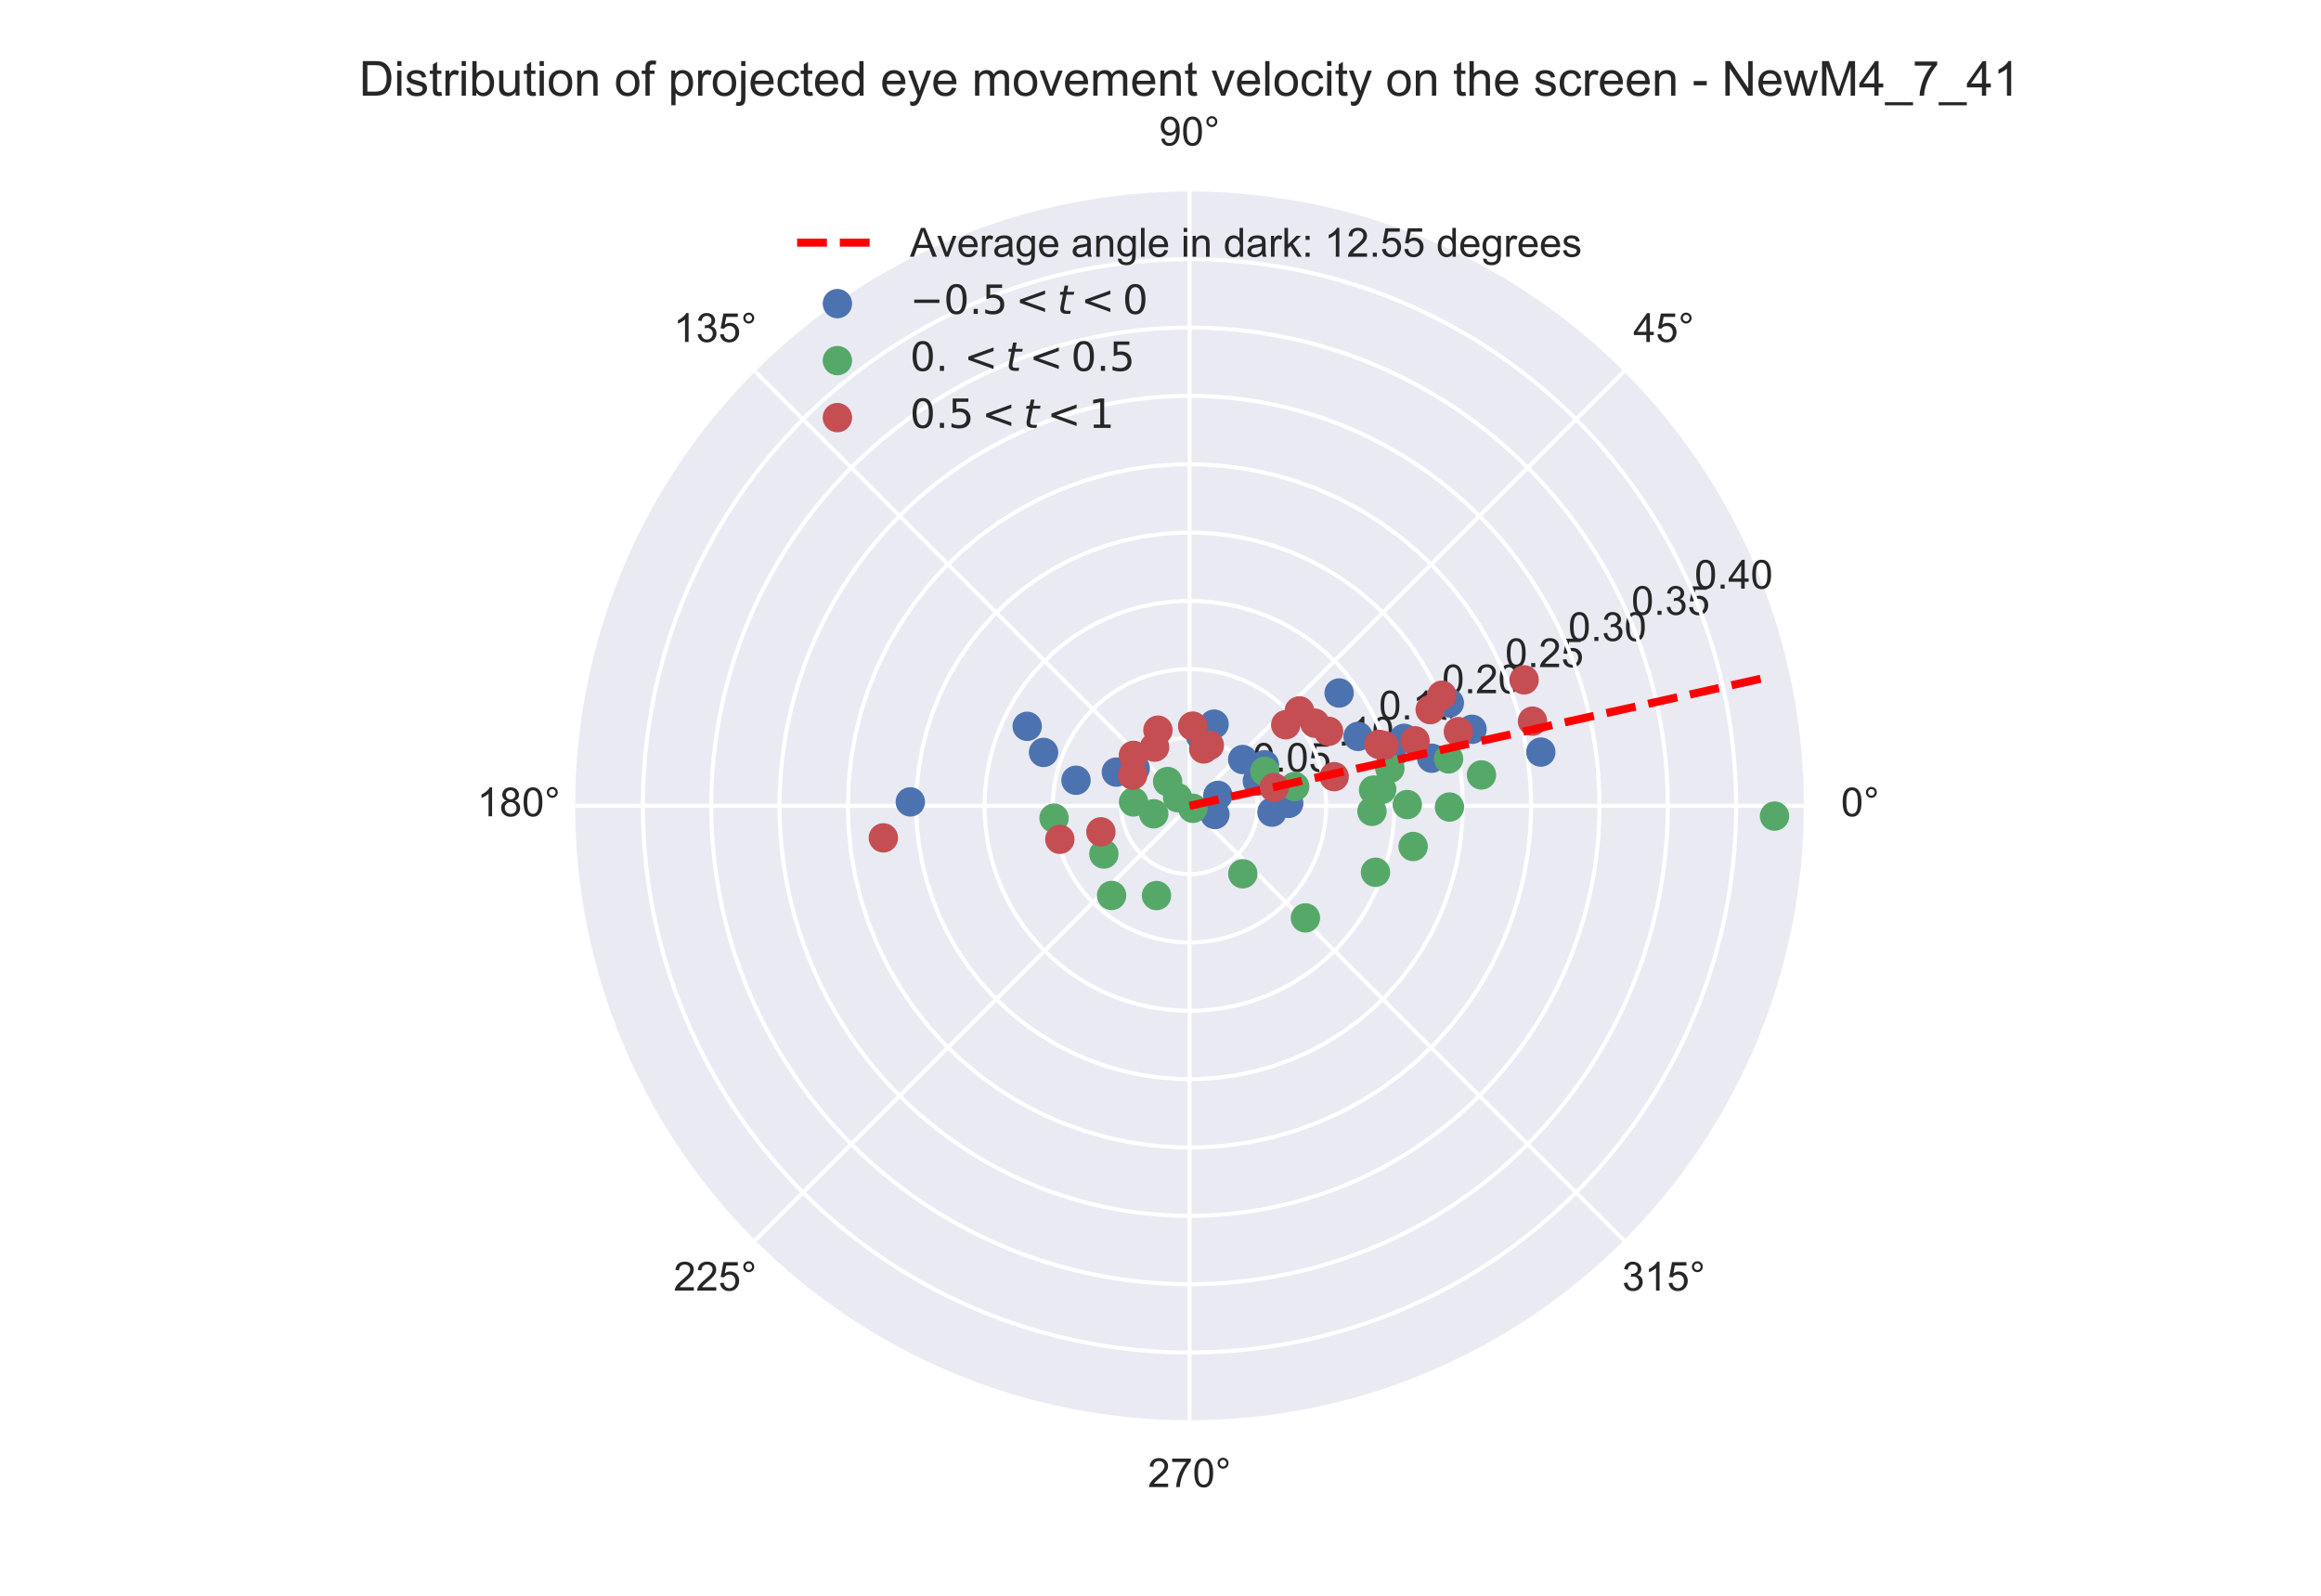 <?xml version="1.0" encoding="utf-8" standalone="no"?>
<!DOCTYPE svg PUBLIC "-//W3C//DTD SVG 1.1//EN"
  "http://www.w3.org/Graphics/SVG/1.1/DTD/svg11.dtd">
<!-- Created with matplotlib (https://matplotlib.org/) -->
<svg height="396pt" version="1.1" viewBox="0 0 576 396" width="576pt" xmlns="http://www.w3.org/2000/svg" xmlns:xlink="http://www.w3.org/1999/xlink">
 <defs>
  <style type="text/css">
*{stroke-linecap:butt;stroke-linejoin:round;}
  </style>
 </defs>
 <g id="figure_1">
  <g id="patch_1">
   <path d="M 0 396 
L 576 396 
L 576 0 
L 0 0 
z
" style="fill:#ffffff;"/>
  </g>
  <g id="axes_1">
   <g id="patch_2">
    <path d="M 447.66 199.98 
C 447.66 179.959 443.716 160.133 436.055 141.636 
C 428.393 123.139 417.162 106.331 403.005 92.174 
C 388.849 78.018 372.041 66.787 353.544 59.125 
C 335.047 51.464 315.221 47.52 295.2 47.52 
C 275.179 47.52 255.353 51.464 236.856 59.125 
C 218.359 66.787 201.551 78.018 187.394 92.174 
C 173.238 106.331 162.007 123.139 154.345 141.636 
C 146.684 160.133 142.74 179.959 142.74 199.98 
C 142.74 220.001 146.684 239.827 154.345 258.324 
C 162.007 276.821 173.238 293.629 187.394 307.786 
C 201.551 321.942 218.359 333.173 236.856 340.835 
C 255.353 348.496 275.179 352.44 295.2 352.44 
C 315.221 352.44 335.047 348.496 353.544 340.835 
C 372.041 333.173 388.849 321.942 403.005 307.786 
C 417.162 293.629 428.393 276.821 436.055 258.324 
C 443.716 239.827 447.66 220.001 447.66 199.98 
M 295.2 199.98 
C 295.2 199.98 295.2 199.98 295.2 199.98 
C 295.2 199.98 295.2 199.98 295.2 199.98 
C 295.2 199.98 295.2 199.98 295.2 199.98 
C 295.2 199.98 295.2 199.98 295.2 199.98 
C 295.2 199.98 295.2 199.98 295.2 199.98 
C 295.2 199.98 295.2 199.98 295.2 199.98 
C 295.2 199.98 295.2 199.98 295.2 199.98 
C 295.2 199.98 295.2 199.98 295.2 199.98 
C 295.2 199.98 295.2 199.98 295.2 199.98 
C 295.2 199.98 295.2 199.98 295.2 199.98 
C 295.2 199.98 295.2 199.98 295.2 199.98 
C 295.2 199.98 295.2 199.98 295.2 199.98 
C 295.2 199.98 295.2 199.98 295.2 199.98 
C 295.2 199.98 295.2 199.98 295.2 199.98 
C 295.2 199.98 295.2 199.98 295.2 199.98 
C 295.2 199.98 295.2 199.98 295.2 199.98 
M 447.66 199.98 
z
" style="fill:#eaeaf2;"/>
   </g>
   <g id="matplotlib.axis_1">
    <g id="xtick_1">
     <g id="line2d_1">
      <path clip-path="url(#p4c4728418b)" d="M 295.2 199.98 
L 447.66 199.98 
" style="fill:none;stroke:#ffffff;stroke-linecap:round;"/>
     </g>
     <g id="text_1">
      <!-- 0° -->
      <defs>
       <path d="M 4.156 35.297 
Q 4.156 48 6.766 55.734 
Q 9.375 63.484 14.516 67.672 
Q 19.672 71.875 27.484 71.875 
Q 33.25 71.875 37.594 69.547 
Q 41.938 67.234 44.766 62.859 
Q 47.609 58.5 49.219 52.219 
Q 50.828 45.953 50.828 35.297 
Q 50.828 22.703 48.234 14.969 
Q 45.656 7.234 40.5 3 
Q 35.359 -1.219 27.484 -1.219 
Q 17.141 -1.219 11.234 6.203 
Q 4.156 15.141 4.156 35.297 
z
M 13.188 35.297 
Q 13.188 17.672 17.312 11.828 
Q 21.438 6 27.484 6 
Q 33.547 6 37.672 11.859 
Q 41.797 17.719 41.797 35.297 
Q 41.797 52.984 37.672 58.781 
Q 33.547 64.594 27.391 64.594 
Q 21.344 64.594 17.719 59.469 
Q 13.188 52.938 13.188 35.297 
z
" id="ArialMT-48"/>
       <path d="M 6.25 59.281 
Q 6.25 64.891 10.219 68.844 
Q 14.203 72.797 19.781 72.797 
Q 25.438 72.797 29.391 68.844 
Q 33.344 64.891 33.344 59.281 
Q 33.344 53.656 29.359 49.672 
Q 25.391 45.703 19.781 45.703 
Q 14.203 45.703 10.219 49.656 
Q 6.25 53.609 6.25 59.281 
z
M 11.578 59.281 
Q 11.578 55.859 13.984 53.438 
Q 16.406 51.031 19.828 51.031 
Q 23.188 51.031 25.609 53.438 
Q 28.031 55.859 28.031 59.281 
Q 28.031 62.703 25.609 65.109 
Q 23.188 67.531 19.828 67.531 
Q 16.406 67.531 13.984 65.109 
Q 11.578 62.703 11.578 59.281 
z
" id="ArialMT-176"/>
      </defs>
      <g style="fill:#262626;" transform="translate(456.88 202.565)scale(0.1 -0.1)">
       <use xlink:href="#ArialMT-48"/>
       <use x="55.615" xlink:href="#ArialMT-176"/>
      </g>
     </g>
    </g>
    <g id="xtick_2">
     <g id="line2d_2">
      <path clip-path="url(#p4c4728418b)" d="M 295.2 199.98 
L 403.005 92.174 
" style="fill:none;stroke:#ffffff;stroke-linecap:round;"/>
     </g>
     <g id="text_2">
      <!-- 45° -->
      <defs>
       <path d="M 32.328 0 
L 32.328 17.141 
L 1.266 17.141 
L 1.266 25.203 
L 33.938 71.578 
L 41.109 71.578 
L 41.109 25.203 
L 50.781 25.203 
L 50.781 17.141 
L 41.109 17.141 
L 41.109 0 
z
M 32.328 25.203 
L 32.328 57.469 
L 9.906 25.203 
z
" id="ArialMT-52"/>
       <path d="M 4.156 18.75 
L 13.375 19.531 
Q 14.406 12.797 18.141 9.391 
Q 21.875 6 27.156 6 
Q 33.5 6 37.891 10.781 
Q 42.281 15.578 42.281 23.484 
Q 42.281 31 38.062 35.344 
Q 33.844 39.703 27 39.703 
Q 22.75 39.703 19.328 37.766 
Q 15.922 35.844 13.969 32.766 
L 5.719 33.844 
L 12.641 70.609 
L 48.25 70.609 
L 48.25 62.203 
L 19.672 62.203 
L 15.828 42.969 
Q 22.266 47.469 29.344 47.469 
Q 38.719 47.469 45.156 40.969 
Q 51.609 34.469 51.609 24.266 
Q 51.609 14.547 45.953 7.469 
Q 39.062 -1.219 27.156 -1.219 
Q 17.391 -1.219 11.203 4.25 
Q 5.031 9.719 4.156 18.75 
z
" id="ArialMT-53"/>
      </defs>
      <g style="fill:#262626;" transform="translate(405.345 84.86)scale(0.1 -0.1)">
       <use xlink:href="#ArialMT-52"/>
       <use x="55.615" xlink:href="#ArialMT-53"/>
       <use x="111.23" xlink:href="#ArialMT-176"/>
      </g>
     </g>
    </g>
    <g id="xtick_3">
     <g id="line2d_3">
      <path clip-path="url(#p4c4728418b)" d="M 295.2 199.98 
L 295.2 47.52 
" style="fill:none;stroke:#ffffff;stroke-linecap:round;"/>
     </g>
     <g id="text_3">
      <!-- 90° -->
      <defs>
       <path d="M 5.469 16.547 
L 13.922 17.328 
Q 14.984 11.375 18.016 8.688 
Q 21.047 6 25.781 6 
Q 29.828 6 32.875 7.859 
Q 35.938 9.719 37.891 12.812 
Q 39.844 15.922 41.156 21.188 
Q 42.484 26.469 42.484 31.938 
Q 42.484 32.516 42.438 33.688 
Q 39.797 29.5 35.234 26.875 
Q 30.672 24.266 25.344 24.266 
Q 16.453 24.266 10.297 30.703 
Q 4.156 37.156 4.156 47.703 
Q 4.156 58.594 10.578 65.234 
Q 17 71.875 26.656 71.875 
Q 33.641 71.875 39.422 68.109 
Q 45.219 64.359 48.219 57.391 
Q 51.219 50.438 51.219 37.25 
Q 51.219 23.531 48.234 15.406 
Q 45.266 7.281 39.375 3.031 
Q 33.5 -1.219 25.594 -1.219 
Q 17.188 -1.219 11.859 3.438 
Q 6.547 8.109 5.469 16.547 
z
M 41.453 48.141 
Q 41.453 55.719 37.422 60.156 
Q 33.406 64.594 27.734 64.594 
Q 21.875 64.594 17.531 59.812 
Q 13.188 55.031 13.188 47.406 
Q 13.188 40.578 17.312 36.297 
Q 21.438 32.031 27.484 32.031 
Q 33.594 32.031 37.516 36.297 
Q 41.453 40.578 41.453 48.141 
z
" id="ArialMT-57"/>
      </defs>
      <g style="fill:#262626;" transform="translate(287.64 36.105)scale(0.1 -0.1)">
       <use xlink:href="#ArialMT-57"/>
       <use x="55.615" xlink:href="#ArialMT-48"/>
       <use x="111.23" xlink:href="#ArialMT-176"/>
      </g>
     </g>
    </g>
    <g id="xtick_4">
     <g id="line2d_4">
      <path clip-path="url(#p4c4728418b)" d="M 295.2 199.98 
L 187.394 92.174 
" style="fill:none;stroke:#ffffff;stroke-linecap:round;"/>
     </g>
     <g id="text_4">
      <!-- 135° -->
      <defs>
       <path d="M 37.25 0 
L 28.469 0 
L 28.469 56 
Q 25.297 52.984 20.141 49.953 
Q 14.984 46.922 10.891 45.406 
L 10.891 53.906 
Q 18.266 57.375 23.781 62.297 
Q 29.297 67.234 31.594 71.875 
L 37.25 71.875 
z
" id="ArialMT-49"/>
       <path d="M 4.203 18.891 
L 12.984 20.062 
Q 14.5 12.594 18.141 9.297 
Q 21.781 6 27 6 
Q 33.203 6 37.469 10.297 
Q 41.75 14.594 41.75 20.953 
Q 41.75 27 37.797 30.922 
Q 33.844 34.859 27.734 34.859 
Q 25.25 34.859 21.531 33.891 
L 22.516 41.609 
Q 23.391 41.5 23.922 41.5 
Q 29.547 41.5 34.031 44.422 
Q 38.531 47.359 38.531 53.469 
Q 38.531 58.297 35.25 61.469 
Q 31.984 64.656 26.812 64.656 
Q 21.688 64.656 18.266 61.422 
Q 14.844 58.203 13.875 51.766 
L 5.078 53.328 
Q 6.688 62.156 12.391 67.016 
Q 18.109 71.875 26.609 71.875 
Q 32.469 71.875 37.391 69.359 
Q 42.328 66.844 44.938 62.5 
Q 47.562 58.156 47.562 53.266 
Q 47.562 48.641 45.062 44.828 
Q 42.578 41.016 37.703 38.766 
Q 44.047 37.312 47.562 32.688 
Q 51.078 28.078 51.078 21.141 
Q 51.078 11.766 44.234 5.25 
Q 37.406 -1.266 26.953 -1.266 
Q 17.531 -1.266 11.297 4.344 
Q 5.078 9.969 4.203 18.891 
z
" id="ArialMT-51"/>
      </defs>
      <g style="fill:#262626;" transform="translate(167.154 84.86)scale(0.1 -0.1)">
       <use xlink:href="#ArialMT-49"/>
       <use x="55.615" xlink:href="#ArialMT-51"/>
       <use x="111.23" xlink:href="#ArialMT-53"/>
       <use x="166.846" xlink:href="#ArialMT-176"/>
      </g>
     </g>
    </g>
    <g id="xtick_5">
     <g id="line2d_5">
      <path clip-path="url(#p4c4728418b)" d="M 295.2 199.98 
L 142.74 199.98 
" style="fill:none;stroke:#ffffff;stroke-linecap:round;"/>
     </g>
     <g id="text_5">
      <!-- 180° -->
      <defs>
       <path d="M 17.672 38.812 
Q 12.203 40.828 9.562 44.531 
Q 6.938 48.25 6.938 53.422 
Q 6.938 61.234 12.547 66.547 
Q 18.172 71.875 27.484 71.875 
Q 36.859 71.875 42.578 66.422 
Q 48.297 60.984 48.297 53.172 
Q 48.297 48.188 45.672 44.5 
Q 43.062 40.828 37.75 38.812 
Q 44.344 36.672 47.781 31.875 
Q 51.219 27.094 51.219 20.453 
Q 51.219 11.281 44.719 5.031 
Q 38.234 -1.219 27.641 -1.219 
Q 17.047 -1.219 10.547 5.047 
Q 4.047 11.328 4.047 20.703 
Q 4.047 27.688 7.594 32.391 
Q 11.141 37.109 17.672 38.812 
z
M 15.922 53.719 
Q 15.922 48.641 19.188 45.406 
Q 22.469 42.188 27.688 42.188 
Q 32.766 42.188 36.016 45.375 
Q 39.266 48.578 39.266 53.219 
Q 39.266 58.062 35.906 61.359 
Q 32.562 64.656 27.594 64.656 
Q 22.562 64.656 19.234 61.422 
Q 15.922 58.203 15.922 53.719 
z
M 13.094 20.656 
Q 13.094 16.891 14.875 13.375 
Q 16.656 9.859 20.172 7.922 
Q 23.688 6 27.734 6 
Q 34.031 6 38.125 10.047 
Q 42.234 14.109 42.234 20.359 
Q 42.234 26.703 38.016 30.859 
Q 33.797 35.016 27.438 35.016 
Q 21.234 35.016 17.156 30.906 
Q 13.094 26.812 13.094 20.656 
z
" id="ArialMT-56"/>
      </defs>
      <g style="fill:#262626;" transform="translate(118.399 202.565)scale(0.1 -0.1)">
       <use xlink:href="#ArialMT-49"/>
       <use x="55.615" xlink:href="#ArialMT-56"/>
       <use x="111.23" xlink:href="#ArialMT-48"/>
       <use x="166.846" xlink:href="#ArialMT-176"/>
      </g>
     </g>
    </g>
    <g id="xtick_6">
     <g id="line2d_6">
      <path clip-path="url(#p4c4728418b)" d="M 295.2 199.98 
L 187.394 307.786 
" style="fill:none;stroke:#ffffff;stroke-linecap:round;"/>
     </g>
     <g id="text_6">
      <!-- 225° -->
      <defs>
       <path d="M 50.344 8.453 
L 50.344 0 
L 3.031 0 
Q 2.938 3.172 4.047 6.109 
Q 5.859 10.938 9.828 15.625 
Q 13.812 20.312 21.344 26.469 
Q 33.016 36.031 37.109 41.625 
Q 41.219 47.219 41.219 52.203 
Q 41.219 57.422 37.469 61 
Q 33.734 64.594 27.734 64.594 
Q 21.391 64.594 17.578 60.781 
Q 13.766 56.984 13.719 50.25 
L 4.688 51.172 
Q 5.609 61.281 11.656 66.578 
Q 17.719 71.875 27.938 71.875 
Q 38.234 71.875 44.234 66.156 
Q 50.25 60.453 50.25 52 
Q 50.25 47.703 48.484 43.547 
Q 46.734 39.406 42.656 34.812 
Q 38.578 30.219 29.109 22.219 
Q 21.188 15.578 18.938 13.203 
Q 16.703 10.844 15.234 8.453 
z
" id="ArialMT-50"/>
      </defs>
      <g style="fill:#262626;" transform="translate(167.154 320.27)scale(0.1 -0.1)">
       <use xlink:href="#ArialMT-50"/>
       <use x="55.615" xlink:href="#ArialMT-50"/>
       <use x="111.23" xlink:href="#ArialMT-53"/>
       <use x="166.846" xlink:href="#ArialMT-176"/>
      </g>
     </g>
    </g>
    <g id="xtick_7">
     <g id="line2d_7">
      <path clip-path="url(#p4c4728418b)" d="M 295.2 199.98 
L 295.2 352.44 
" style="fill:none;stroke:#ffffff;stroke-linecap:round;"/>
     </g>
     <g id="text_7">
      <!-- 270° -->
      <defs>
       <path d="M 4.734 62.203 
L 4.734 70.656 
L 51.078 70.656 
L 51.078 63.812 
Q 44.234 56.547 37.516 44.484 
Q 30.812 32.422 27.156 19.672 
Q 24.516 10.688 23.781 0 
L 14.75 0 
Q 14.891 8.453 18.062 20.406 
Q 21.234 32.375 27.172 43.484 
Q 33.109 54.594 39.797 62.203 
z
" id="ArialMT-55"/>
      </defs>
      <g style="fill:#262626;" transform="translate(284.859 369.025)scale(0.1 -0.1)">
       <use xlink:href="#ArialMT-50"/>
       <use x="55.615" xlink:href="#ArialMT-55"/>
       <use x="111.23" xlink:href="#ArialMT-48"/>
       <use x="166.846" xlink:href="#ArialMT-176"/>
      </g>
     </g>
    </g>
    <g id="xtick_8">
     <g id="line2d_8">
      <path clip-path="url(#p4c4728418b)" d="M 295.2 199.98 
L 403.005 307.786 
" style="fill:none;stroke:#ffffff;stroke-linecap:round;"/>
     </g>
     <g id="text_8">
      <!-- 315° -->
      <g style="fill:#262626;" transform="translate(402.564 320.27)scale(0.1 -0.1)">
       <use xlink:href="#ArialMT-51"/>
       <use x="55.615" xlink:href="#ArialMT-49"/>
       <use x="111.23" xlink:href="#ArialMT-53"/>
       <use x="166.846" xlink:href="#ArialMT-176"/>
      </g>
     </g>
    </g>
   </g>
   <g id="matplotlib.axis_2">
    <g id="ytick_1">
     <g id="line2d_9">
      <path clip-path="url(#p4c4728418b)" d="M 312.158 199.98 
L 312.065 198.207 
L 311.787 196.454 
L 311.328 194.74 
L 310.692 193.083 
L 309.886 191.501 
L 308.919 190.012 
L 307.802 188.633 
L 306.547 187.378 
L 305.168 186.261 
L 303.679 185.294 
L 302.097 184.488 
L 300.44 183.852 
L 298.726 183.393 
L 296.973 183.115 
L 295.2 183.022 
L 293.427 183.115 
L 291.674 183.393 
L 289.96 183.852 
L 288.303 184.488 
L 286.721 185.294 
L 285.232 186.261 
L 283.853 187.378 
L 282.598 188.633 
L 281.481 190.012 
L 280.514 191.501 
L 279.708 193.083 
L 279.072 194.74 
L 278.613 196.454 
L 278.335 198.207 
L 278.242 199.98 
L 278.335 201.753 
L 278.613 203.506 
L 279.072 205.22 
L 279.708 206.877 
L 280.514 208.459 
L 281.481 209.948 
L 282.598 211.327 
L 283.853 212.582 
L 285.232 213.699 
L 286.721 214.666 
L 288.303 215.472 
L 289.96 216.108 
L 291.674 216.567 
L 293.427 216.845 
L 295.2 216.938 
L 296.973 216.845 
L 298.726 216.567 
L 300.44 216.108 
L 302.097 215.472 
L 303.679 214.666 
L 305.168 213.699 
L 306.547 212.582 
L 307.802 211.327 
L 308.919 209.948 
L 309.886 208.459 
L 310.692 206.877 
L 311.328 205.22 
L 311.787 203.506 
L 312.065 201.753 
L 312.158 199.98 
L 312.158 199.98 
" style="fill:none;stroke:#ffffff;stroke-linecap:round;"/>
     </g>
     <g id="text_9">
      <!-- 0.05 -->
      <defs>
       <path d="M 9.078 0 
L 9.078 10.016 
L 19.094 10.016 
L 19.094 0 
z
" id="ArialMT-46"/>
      </defs>
      <g style="fill:#262626;" transform="translate(310.867 191.503)scale(0.1 -0.1)">
       <use xlink:href="#ArialMT-48"/>
       <use x="55.615" xlink:href="#ArialMT-46"/>
       <use x="83.398" xlink:href="#ArialMT-48"/>
       <use x="139.014" xlink:href="#ArialMT-53"/>
      </g>
     </g>
    </g>
    <g id="ytick_2">
     <g id="line2d_10">
      <path clip-path="url(#p4c4728418b)" d="M 329.115 199.98 
L 329.033 197.614 
L 328.785 195.26 
L 328.374 192.929 
L 327.802 190.632 
L 327.07 188.38 
L 326.183 186.185 
L 325.146 184.058 
L 323.962 182.008 
L 322.638 180.045 
L 321.181 178.18 
L 319.597 176.42 
L 317.894 174.776 
L 316.08 173.254 
L 314.165 171.863 
L 312.158 170.608 
L 310.068 169.497 
L 307.905 168.534 
L 305.68 167.724 
L 303.405 167.072 
L 301.089 166.58 
L 298.745 166.25 
L 296.384 166.085 
L 294.016 166.085 
L 291.655 166.25 
L 289.311 166.58 
L 286.995 167.072 
L 284.72 167.724 
L 282.495 168.534 
L 280.332 169.497 
L 278.242 170.608 
L 276.235 171.863 
L 274.32 173.254 
L 272.506 174.776 
L 270.803 176.42 
L 269.219 178.18 
L 267.762 180.045 
L 266.438 182.008 
L 265.254 184.058 
L 264.217 186.185 
L 263.33 188.38 
L 262.598 190.632 
L 262.026 192.929 
L 261.615 195.26 
L 261.367 197.614 
L 261.285 199.98 
L 261.367 202.346 
L 261.615 204.7 
L 262.026 207.031 
L 262.598 209.328 
L 263.33 211.58 
L 264.217 213.775 
L 265.254 215.902 
L 266.438 217.952 
L 267.762 219.915 
L 269.219 221.78 
L 270.803 223.54 
L 272.506 225.184 
L 274.32 226.706 
L 276.235 228.097 
L 278.242 229.352 
L 280.332 230.463 
L 282.495 231.426 
L 284.72 232.236 
L 286.995 232.888 
L 289.311 233.38 
L 291.655 233.71 
L 294.016 233.875 
L 296.384 233.875 
L 298.745 233.71 
L 301.089 233.38 
L 303.405 232.888 
L 305.68 232.236 
L 307.905 231.426 
L 310.068 230.463 
L 312.158 229.352 
L 314.165 228.097 
L 316.08 226.706 
L 317.894 225.184 
L 319.597 223.54 
L 321.181 221.78 
L 322.638 219.915 
L 323.962 217.952 
L 325.146 215.902 
L 326.183 213.775 
L 327.07 211.58 
L 327.802 209.328 
L 328.374 207.031 
L 328.785 204.7 
L 329.033 202.346 
L 329.115 199.98 
L 329.115 199.98 
" style="fill:none;stroke:#ffffff;stroke-linecap:round;"/>
     </g>
     <g id="text_10">
      <!-- 0.10 -->
      <g style="fill:#262626;" transform="translate(326.534 185.014)scale(0.1 -0.1)">
       <use xlink:href="#ArialMT-48"/>
       <use x="55.615" xlink:href="#ArialMT-46"/>
       <use x="83.398" xlink:href="#ArialMT-49"/>
       <use x="139.014" xlink:href="#ArialMT-48"/>
      </g>
     </g>
    </g>
    <g id="ytick_3">
     <g id="line2d_11">
      <path clip-path="url(#p4c4728418b)" d="M 346.073 199.98 
L 345.949 196.431 
L 345.578 192.9 
L 344.962 189.403 
L 344.102 185.957 
L 343.005 182.58 
L 341.675 179.288 
L 340.118 176.096 
L 338.343 173.021 
L 336.357 170.077 
L 334.171 167.279 
L 331.795 164.64 
L 329.241 162.174 
L 326.521 159.891 
L 323.648 157.804 
L 320.637 155.922 
L 317.501 154.255 
L 314.257 152.811 
L 310.921 151.597 
L 307.507 150.618 
L 304.034 149.88 
L 300.518 149.385 
L 296.975 149.138 
L 293.425 149.138 
L 289.882 149.385 
L 286.366 149.88 
L 282.893 150.618 
L 279.479 151.597 
L 276.143 152.811 
L 272.899 154.255 
L 269.763 155.922 
L 266.752 157.804 
L 263.879 159.891 
L 261.159 162.174 
L 258.605 164.64 
L 256.229 167.279 
L 254.043 170.077 
L 252.057 173.021 
L 250.282 176.096 
L 248.725 179.288 
L 247.395 182.58 
L 246.298 185.957 
L 245.438 189.403 
L 244.822 192.9 
L 244.451 196.431 
L 244.327 199.98 
L 244.451 203.529 
L 244.822 207.06 
L 245.438 210.557 
L 246.298 214.003 
L 247.395 217.38 
L 248.725 220.672 
L 250.282 223.864 
L 252.057 226.939 
L 254.043 229.883 
L 256.229 232.681 
L 258.605 235.32 
L 261.159 237.786 
L 263.879 240.069 
L 266.752 242.156 
L 269.763 244.038 
L 272.899 245.705 
L 276.143 247.149 
L 279.479 248.363 
L 282.893 249.342 
L 286.366 250.08 
L 289.882 250.575 
L 293.425 250.822 
L 296.975 250.822 
L 300.518 250.575 
L 304.034 250.08 
L 307.507 249.342 
L 310.921 248.363 
L 314.257 247.149 
L 317.501 245.705 
L 320.637 244.038 
L 323.648 242.156 
L 326.521 240.069 
L 329.241 237.786 
L 331.795 235.32 
L 334.171 232.681 
L 336.357 229.883 
L 338.343 226.939 
L 340.118 223.864 
L 341.675 220.672 
L 343.005 217.38 
L 344.102 214.003 
L 344.962 210.557 
L 345.578 207.06 
L 345.949 203.529 
L 346.073 199.98 
L 346.073 199.98 
" style="fill:none;stroke:#ffffff;stroke-linecap:round;"/>
     </g>
     <g id="text_11">
      <!-- 0.15 -->
      <g style="fill:#262626;" transform="translate(342.201 178.524)scale(0.1 -0.1)">
       <use xlink:href="#ArialMT-48"/>
       <use x="55.615" xlink:href="#ArialMT-46"/>
       <use x="83.398" xlink:href="#ArialMT-49"/>
       <use x="139.014" xlink:href="#ArialMT-53"/>
      </g>
     </g>
    </g>
    <g id="ytick_4">
     <g id="line2d_12">
      <path clip-path="url(#p4c4728418b)" d="M 363.031 199.98 
L 362.866 195.248 
L 362.371 190.54 
L 361.549 185.877 
L 360.403 181.283 
L 358.94 176.78 
L 357.167 172.391 
L 355.091 168.135 
L 352.724 164.035 
L 350.076 160.11 
L 347.162 156.379 
L 343.994 152.861 
L 340.588 149.572 
L 336.961 146.528 
L 333.131 143.746 
L 329.115 141.237 
L 324.935 139.014 
L 320.61 137.088 
L 316.161 135.469 
L 311.61 134.164 
L 306.979 133.18 
L 302.29 132.521 
L 297.567 132.19 
L 292.833 132.19 
L 288.11 132.521 
L 283.421 133.18 
L 278.79 134.164 
L 274.239 135.469 
L 269.79 137.088 
L 265.465 139.014 
L 261.285 141.237 
L 257.269 143.746 
L 253.439 146.528 
L 249.812 149.572 
L 246.406 152.861 
L 243.238 156.379 
L 240.324 160.11 
L 237.676 164.035 
L 235.309 168.135 
L 233.233 172.391 
L 231.46 176.78 
L 229.997 181.283 
L 228.851 185.877 
L 228.029 190.54 
L 227.534 195.248 
L 227.369 199.98 
L 227.534 204.712 
L 228.029 209.42 
L 228.851 214.083 
L 229.997 218.677 
L 231.46 223.18 
L 233.233 227.569 
L 235.309 231.825 
L 237.676 235.925 
L 240.324 239.85 
L 243.238 243.581 
L 246.406 247.099 
L 249.812 250.388 
L 253.439 253.432 
L 257.269 256.214 
L 261.285 258.723 
L 265.465 260.946 
L 269.79 262.872 
L 274.239 264.491 
L 278.79 265.796 
L 283.421 266.78 
L 288.11 267.439 
L 292.833 267.77 
L 297.567 267.77 
L 302.29 267.439 
L 306.979 266.78 
L 311.61 265.796 
L 316.161 264.491 
L 320.61 262.872 
L 324.935 260.946 
L 329.115 258.723 
L 333.131 256.214 
L 336.961 253.432 
L 340.588 250.388 
L 343.994 247.099 
L 347.162 243.581 
L 350.076 239.85 
L 352.724 235.925 
L 355.091 231.825 
L 357.167 227.569 
L 358.94 223.18 
L 360.403 218.677 
L 361.549 214.083 
L 362.371 209.42 
L 362.866 204.712 
L 363.031 199.98 
L 363.031 199.98 
" style="fill:none;stroke:#ffffff;stroke-linecap:round;"/>
     </g>
     <g id="text_12">
      <!-- 0.20 -->
      <g style="fill:#262626;" transform="translate(357.868 172.035)scale(0.1 -0.1)">
       <use xlink:href="#ArialMT-48"/>
       <use x="55.615" xlink:href="#ArialMT-46"/>
       <use x="83.398" xlink:href="#ArialMT-50"/>
       <use x="139.014" xlink:href="#ArialMT-48"/>
      </g>
     </g>
    </g>
    <g id="ytick_5">
     <g id="line2d_13">
      <path clip-path="url(#p4c4728418b)" d="M 379.989 199.98 
L 379.782 194.065 
L 379.164 188.18 
L 378.136 182.351 
L 376.704 176.609 
L 374.875 170.981 
L 372.658 165.493 
L 370.064 160.174 
L 367.105 155.049 
L 363.796 150.142 
L 360.152 145.479 
L 356.192 141.081 
L 351.935 136.97 
L 347.401 133.166 
L 342.613 129.687 
L 337.594 126.551 
L 332.369 123.772 
L 326.962 121.365 
L 321.401 119.341 
L 315.712 117.71 
L 309.923 116.479 
L 304.063 115.656 
L 298.159 115.243 
L 292.241 115.243 
L 286.337 115.656 
L 280.477 116.479 
L 274.688 117.71 
L 268.999 119.341 
L 263.438 121.365 
L 258.031 123.772 
L 252.806 126.551 
L 247.787 129.687 
L 242.999 133.166 
L 238.465 136.97 
L 234.208 141.081 
L 230.248 145.479 
L 226.604 150.142 
L 223.295 155.049 
L 220.336 160.174 
L 217.742 165.493 
L 215.525 170.981 
L 213.696 176.609 
L 212.264 182.351 
L 211.236 188.18 
L 210.618 194.065 
L 210.411 199.98 
L 210.618 205.895 
L 211.236 211.78 
L 212.264 217.609 
L 213.696 223.351 
L 215.525 228.979 
L 217.742 234.467 
L 220.336 239.786 
L 223.295 244.911 
L 226.604 249.818 
L 230.248 254.481 
L 234.208 258.879 
L 238.465 262.99 
L 242.999 266.794 
L 247.787 270.273 
L 252.806 273.409 
L 258.031 276.188 
L 263.438 278.595 
L 268.999 280.619 
L 274.688 282.25 
L 280.477 283.481 
L 286.337 284.304 
L 292.241 284.717 
L 298.159 284.717 
L 304.063 284.304 
L 309.923 283.481 
L 315.712 282.25 
L 321.401 280.619 
L 326.962 278.595 
L 332.369 276.188 
L 337.594 273.409 
L 342.613 270.273 
L 347.401 266.794 
L 351.935 262.99 
L 356.192 258.879 
L 360.152 254.481 
L 363.796 249.818 
L 367.105 244.911 
L 370.064 239.786 
L 372.658 234.467 
L 374.875 228.979 
L 376.704 223.351 
L 378.136 217.609 
L 379.164 211.78 
L 379.782 205.895 
L 379.989 199.98 
L 379.989 199.98 
" style="fill:none;stroke:#ffffff;stroke-linecap:round;"/>
     </g>
     <g id="text_13">
      <!-- 0.25 -->
      <g style="fill:#262626;" transform="translate(373.535 165.545)scale(0.1 -0.1)">
       <use xlink:href="#ArialMT-48"/>
       <use x="55.615" xlink:href="#ArialMT-46"/>
       <use x="83.398" xlink:href="#ArialMT-50"/>
       <use x="139.014" xlink:href="#ArialMT-53"/>
      </g>
     </g>
    </g>
    <g id="ytick_6">
     <g id="line2d_14">
      <path clip-path="url(#p4c4728418b)" d="M 396.946 199.98 
L 396.884 196.429 
L 396.699 192.883 
L 396.389 189.345 
L 395.956 185.82 
L 395.401 182.312 
L 394.723 178.826 
L 393.924 175.365 
L 393.005 171.935 
L 391.967 168.539 
L 390.81 165.181 
L 389.538 161.865 
L 388.15 158.596 
L 386.649 155.377 
L 385.037 152.213 
L 383.315 149.107 
L 381.486 146.063 
L 379.552 143.084 
L 377.515 140.175 
L 375.377 137.339 
L 373.142 134.579 
L 370.812 131.898 
L 368.39 129.301 
L 365.879 126.79 
L 363.282 124.368 
L 360.601 122.038 
L 357.841 119.803 
L 355.005 117.665 
L 352.096 115.628 
L 349.117 113.694 
L 346.073 111.865 
L 342.967 110.143 
L 339.803 108.531 
L 336.584 107.03 
L 333.315 105.642 
L 329.999 104.37 
L 326.641 103.213 
L 323.245 102.175 
L 319.815 101.256 
L 316.354 100.457 
L 312.868 99.779 
L 309.36 99.224 
L 305.835 98.791 
L 302.297 98.481 
L 298.751 98.296 
L 295.2 98.234 
L 291.649 98.296 
L 288.103 98.481 
L 284.565 98.791 
L 281.04 99.224 
L 277.532 99.779 
L 274.046 100.457 
L 270.585 101.256 
L 267.155 102.175 
L 263.759 103.213 
L 260.401 104.37 
L 257.085 105.642 
L 253.816 107.03 
L 250.597 108.531 
L 247.433 110.143 
L 244.327 111.865 
L 241.283 113.694 
L 238.304 115.628 
L 235.395 117.665 
L 232.559 119.803 
L 229.799 122.038 
L 227.118 124.368 
L 224.521 126.79 
L 222.01 129.301 
L 219.588 131.898 
L 217.258 134.579 
L 215.023 137.339 
L 212.885 140.175 
L 210.848 143.084 
L 208.914 146.063 
L 207.085 149.107 
L 205.363 152.213 
L 203.751 155.377 
L 202.25 158.596 
L 200.862 161.865 
L 199.59 165.181 
L 198.433 168.539 
L 197.395 171.935 
L 196.476 175.365 
L 195.677 178.826 
L 194.999 182.312 
L 194.444 185.82 
L 194.011 189.345 
L 193.701 192.883 
L 193.516 196.429 
L 193.454 199.98 
L 193.516 203.531 
L 193.701 207.077 
L 194.011 210.615 
L 194.444 214.14 
L 194.999 217.648 
L 195.677 221.134 
L 196.476 224.595 
L 197.395 228.025 
L 198.433 231.421 
L 199.59 234.779 
L 200.862 238.095 
L 202.25 241.364 
L 203.751 244.583 
L 205.363 247.747 
L 207.085 250.853 
L 208.914 253.897 
L 210.848 256.876 
L 212.885 259.785 
L 215.023 262.621 
L 217.258 265.381 
L 219.588 268.062 
L 222.01 270.659 
L 224.521 273.17 
L 227.118 275.592 
L 229.799 277.922 
L 232.559 280.157 
L 235.395 282.295 
L 238.304 284.332 
L 241.283 286.266 
L 244.327 288.095 
L 247.433 289.817 
L 250.597 291.429 
L 253.816 292.93 
L 257.085 294.318 
L 260.401 295.59 
L 263.759 296.747 
L 267.155 297.785 
L 270.585 298.704 
L 274.046 299.503 
L 277.532 300.181 
L 281.04 300.736 
L 284.565 301.169 
L 288.103 301.479 
L 291.649 301.664 
L 295.2 301.726 
L 298.751 301.664 
L 302.297 301.479 
L 305.835 301.169 
L 309.36 300.736 
L 312.868 300.181 
L 316.354 299.503 
L 319.815 298.704 
L 323.245 297.785 
L 326.641 296.747 
L 329.999 295.59 
L 333.315 294.318 
L 336.584 292.93 
L 339.803 291.429 
L 342.967 289.817 
L 346.073 288.095 
L 349.117 286.266 
L 352.096 284.332 
L 355.005 282.295 
L 357.841 280.157 
L 360.601 277.922 
L 363.282 275.592 
L 365.879 273.17 
L 368.39 270.659 
L 370.812 268.062 
L 373.142 265.381 
L 375.377 262.621 
L 377.515 259.785 
L 379.552 256.876 
L 381.486 253.897 
L 383.315 250.853 
L 385.037 247.747 
L 386.649 244.583 
L 388.15 241.364 
L 389.538 238.095 
L 390.81 234.779 
L 391.967 231.421 
L 393.005 228.025 
L 393.924 224.595 
L 394.723 221.134 
L 395.401 217.648 
L 395.956 214.14 
L 396.389 210.615 
L 396.699 207.077 
L 396.884 203.531 
L 396.946 199.98 
L 396.946 199.98 
" style="fill:none;stroke:#ffffff;stroke-linecap:round;"/>
     </g>
     <g id="text_14">
      <!-- 0.30 -->
      <g style="fill:#262626;" transform="translate(389.201 159.056)scale(0.1 -0.1)">
       <use xlink:href="#ArialMT-48"/>
       <use x="55.615" xlink:href="#ArialMT-46"/>
       <use x="83.398" xlink:href="#ArialMT-51"/>
       <use x="139.014" xlink:href="#ArialMT-48"/>
      </g>
     </g>
    </g>
    <g id="ytick_7">
     <g id="line2d_15">
      <path clip-path="url(#p4c4728418b)" d="M 413.904 199.98 
L 413.832 195.837 
L 413.615 191.7 
L 413.254 187.572 
L 412.749 183.46 
L 412.101 179.367 
L 411.31 175.3 
L 410.378 171.263 
L 409.306 167.261 
L 408.094 163.298 
L 406.745 159.381 
L 405.261 155.513 
L 403.642 151.699 
L 401.891 147.944 
L 400.01 144.252 
L 398.001 140.628 
L 395.867 137.076 
L 393.61 133.601 
L 391.234 130.207 
L 388.74 126.898 
L 386.133 123.678 
L 383.414 120.551 
L 380.589 117.521 
L 377.659 114.591 
L 374.629 111.766 
L 371.502 109.047 
L 368.282 106.44 
L 364.973 103.946 
L 361.579 101.57 
L 358.104 99.313 
L 354.552 97.179 
L 350.928 95.17 
L 347.236 93.289 
L 343.481 91.538 
L 339.667 89.919 
L 335.799 88.435 
L 331.882 87.086 
L 327.919 85.874 
L 323.917 84.802 
L 319.88 83.87 
L 315.813 83.079 
L 311.72 82.431 
L 307.608 81.926 
L 303.48 81.565 
L 299.343 81.348 
L 295.2 81.276 
L 291.057 81.348 
L 286.92 81.565 
L 282.792 81.926 
L 278.68 82.431 
L 274.587 83.079 
L 270.52 83.87 
L 266.483 84.802 
L 262.481 85.874 
L 258.518 87.086 
L 254.601 88.435 
L 250.733 89.919 
L 246.919 91.538 
L 243.164 93.289 
L 239.472 95.17 
L 235.848 97.179 
L 232.296 99.313 
L 228.821 101.57 
L 225.427 103.946 
L 222.118 106.44 
L 218.898 109.047 
L 215.771 111.766 
L 212.741 114.591 
L 209.811 117.521 
L 206.986 120.551 
L 204.267 123.678 
L 201.66 126.898 
L 199.166 130.207 
L 196.79 133.601 
L 194.533 137.076 
L 192.399 140.628 
L 190.39 144.252 
L 188.509 147.944 
L 186.758 151.699 
L 185.139 155.513 
L 183.655 159.381 
L 182.306 163.298 
L 181.094 167.261 
L 180.022 171.263 
L 179.09 175.3 
L 178.299 179.367 
L 177.651 183.46 
L 177.146 187.572 
L 176.785 191.7 
L 176.568 195.837 
L 176.496 199.98 
L 176.568 204.123 
L 176.785 208.26 
L 177.146 212.388 
L 177.651 216.5 
L 178.299 220.593 
L 179.09 224.66 
L 180.022 228.697 
L 181.094 232.699 
L 182.306 236.662 
L 183.655 240.579 
L 185.139 244.447 
L 186.758 248.261 
L 188.509 252.016 
L 190.39 255.708 
L 192.399 259.332 
L 194.533 262.884 
L 196.79 266.359 
L 199.166 269.753 
L 201.66 273.062 
L 204.267 276.282 
L 206.986 279.409 
L 209.811 282.439 
L 212.741 285.369 
L 215.771 288.194 
L 218.898 290.913 
L 222.118 293.52 
L 225.427 296.014 
L 228.821 298.39 
L 232.296 300.647 
L 235.848 302.781 
L 239.472 304.79 
L 243.164 306.671 
L 246.919 308.422 
L 250.733 310.041 
L 254.601 311.525 
L 258.518 312.874 
L 262.481 314.086 
L 266.483 315.158 
L 270.52 316.09 
L 274.587 316.881 
L 278.68 317.529 
L 282.792 318.034 
L 286.92 318.395 
L 291.057 318.612 
L 295.2 318.684 
L 299.343 318.612 
L 303.48 318.395 
L 307.608 318.034 
L 311.72 317.529 
L 315.813 316.881 
L 319.88 316.09 
L 323.917 315.158 
L 327.919 314.086 
L 331.882 312.874 
L 335.799 311.525 
L 339.667 310.041 
L 343.481 308.422 
L 347.236 306.671 
L 350.928 304.79 
L 354.552 302.781 
L 358.104 300.647 
L 361.579 298.39 
L 364.973 296.014 
L 368.282 293.52 
L 371.502 290.913 
L 374.629 288.194 
L 377.659 285.369 
L 380.589 282.439 
L 383.414 279.409 
L 386.133 276.282 
L 388.74 273.062 
L 391.234 269.753 
L 393.61 266.359 
L 395.867 262.884 
L 398.001 259.332 
L 400.01 255.708 
L 401.891 252.016 
L 403.642 248.261 
L 405.261 244.447 
L 406.745 240.579 
L 408.094 236.662 
L 409.306 232.699 
L 410.378 228.697 
L 411.31 224.66 
L 412.101 220.593 
L 412.749 216.5 
L 413.254 212.388 
L 413.615 208.26 
L 413.832 204.123 
L 413.904 199.98 
L 413.904 199.98 
" style="fill:none;stroke:#ffffff;stroke-linecap:round;"/>
     </g>
     <g id="text_15">
      <!-- 0.35 -->
      <g style="fill:#262626;" transform="translate(404.868 152.566)scale(0.1 -0.1)">
       <use xlink:href="#ArialMT-48"/>
       <use x="55.615" xlink:href="#ArialMT-46"/>
       <use x="83.398" xlink:href="#ArialMT-51"/>
       <use x="139.014" xlink:href="#ArialMT-53"/>
      </g>
     </g>
    </g>
    <g id="ytick_8">
     <g id="line2d_16">
      <path clip-path="url(#p4c4728418b)" d="M 430.862 199.98 
L 430.779 195.245 
L 430.531 190.517 
L 430.119 185.799 
L 429.542 181.1 
L 428.801 176.423 
L 427.897 171.774 
L 426.832 167.16 
L 425.607 162.587 
L 424.222 158.058 
L 422.681 153.581 
L 420.984 149.16 
L 419.133 144.801 
L 417.132 140.51 
L 414.982 136.291 
L 412.687 132.149 
L 410.248 128.09 
L 407.669 124.119 
L 404.953 120.24 
L 402.103 116.458 
L 399.123 112.778 
L 396.016 109.204 
L 392.787 105.741 
L 389.439 102.393 
L 385.976 99.164 
L 382.402 96.057 
L 378.722 93.077 
L 374.94 90.227 
L 371.061 87.511 
L 367.09 84.932 
L 363.031 82.493 
L 358.889 80.198 
L 354.67 78.048 
L 350.379 76.047 
L 346.02 74.196 
L 341.599 72.499 
L 337.122 70.958 
L 332.594 69.573 
L 328.02 68.348 
L 323.406 67.283 
L 318.757 66.379 
L 314.08 65.638 
L 309.381 65.061 
L 304.663 64.649 
L 299.935 64.401 
L 295.2 64.318 
L 290.465 64.401 
L 285.737 64.649 
L 281.019 65.061 
L 276.32 65.638 
L 271.643 66.379 
L 266.994 67.283 
L 262.38 68.348 
L 257.807 69.573 
L 253.278 70.958 
L 248.801 72.499 
L 244.38 74.196 
L 240.021 76.047 
L 235.73 78.048 
L 231.511 80.198 
L 227.369 82.493 
L 223.31 84.932 
L 219.339 87.511 
L 215.46 90.227 
L 211.678 93.077 
L 207.998 96.057 
L 204.424 99.164 
L 200.961 102.393 
L 197.613 105.741 
L 194.384 109.204 
L 191.277 112.778 
L 188.297 116.458 
L 185.447 120.24 
L 182.731 124.119 
L 180.152 128.09 
L 177.713 132.149 
L 175.418 136.291 
L 173.268 140.51 
L 171.267 144.801 
L 169.416 149.16 
L 167.719 153.581 
L 166.178 158.058 
L 164.793 162.587 
L 163.568 167.16 
L 162.503 171.774 
L 161.599 176.423 
L 160.858 181.1 
L 160.281 185.799 
L 159.869 190.517 
L 159.621 195.245 
L 159.538 199.98 
L 159.621 204.715 
L 159.869 209.443 
L 160.281 214.161 
L 160.858 218.86 
L 161.599 223.537 
L 162.503 228.186 
L 163.568 232.8 
L 164.793 237.374 
L 166.178 241.902 
L 167.719 246.379 
L 169.416 250.8 
L 171.267 255.159 
L 173.268 259.45 
L 175.418 263.669 
L 177.713 267.811 
L 180.152 271.87 
L 182.731 275.841 
L 185.447 279.72 
L 188.297 283.502 
L 191.277 287.182 
L 194.384 290.756 
L 197.613 294.219 
L 200.961 297.567 
L 204.424 300.796 
L 207.998 303.903 
L 211.678 306.883 
L 215.46 309.733 
L 219.339 312.449 
L 223.31 315.028 
L 227.369 317.467 
L 231.511 319.762 
L 235.73 321.912 
L 240.021 323.913 
L 244.38 325.764 
L 248.801 327.461 
L 253.278 329.002 
L 257.807 330.387 
L 262.38 331.612 
L 266.994 332.677 
L 271.643 333.581 
L 276.32 334.322 
L 281.019 334.899 
L 285.737 335.311 
L 290.465 335.559 
L 295.2 335.642 
L 299.935 335.559 
L 304.663 335.311 
L 309.381 334.899 
L 314.08 334.322 
L 318.757 333.581 
L 323.406 332.677 
L 328.02 331.612 
L 332.594 330.387 
L 337.122 329.002 
L 341.599 327.461 
L 346.02 325.764 
L 350.379 323.913 
L 354.67 321.912 
L 358.889 319.762 
L 363.031 317.467 
L 367.09 315.028 
L 371.061 312.449 
L 374.94 309.733 
L 378.722 306.883 
L 382.402 303.903 
L 385.976 300.796 
L 389.439 297.567 
L 392.787 294.219 
L 396.016 290.756 
L 399.123 287.182 
L 402.103 283.502 
L 404.953 279.72 
L 407.669 275.841 
L 410.248 271.87 
L 412.687 267.811 
L 414.982 263.669 
L 417.132 259.45 
L 419.133 255.159 
L 420.984 250.8 
L 422.681 246.379 
L 424.222 241.902 
L 425.607 237.374 
L 426.832 232.8 
L 427.897 228.186 
L 428.801 223.537 
L 429.542 218.86 
L 430.119 214.161 
L 430.531 209.443 
L 430.779 204.715 
L 430.862 199.98 
L 430.862 199.98 
" style="fill:none;stroke:#ffffff;stroke-linecap:round;"/>
     </g>
     <g id="text_16">
      <!-- 0.40 -->
      <g style="fill:#262626;" transform="translate(420.535 146.077)scale(0.1 -0.1)">
       <use xlink:href="#ArialMT-48"/>
       <use x="55.615" xlink:href="#ArialMT-46"/>
       <use x="83.398" xlink:href="#ArialMT-52"/>
       <use x="139.014" xlink:href="#ArialMT-48"/>
      </g>
     </g>
    </g>
   </g>
   <g id="PathCollection_1">
    <defs>
     <path d="M 0 3.5 
C 0.928 3.5 1.819 3.131 2.475 2.475 
C 3.131 1.819 3.5 0.928 3.5 0 
C 3.5 -0.928 3.131 -1.819 2.475 -2.475 
C 1.819 -3.131 0.928 -3.5 0 -3.5 
C -0.928 -3.5 -1.819 -3.131 -2.475 -2.475 
C -3.131 -1.819 -3.5 -0.928 -3.5 0 
C -3.5 0.928 -3.131 1.819 -2.475 2.475 
C -1.819 3.131 -0.928 3.5 0 3.5 
z
" id="m8afa251ac3" style="stroke:#4c72b0;stroke-width:0.3;"/>
    </defs>
    <g clip-path="url(#p4c4728418b)">
     <use style="fill:#4c72b0;stroke:#4c72b0;stroke-width:0.3;" x="313.781" xlink:href="#m8afa251ac3" y="189.783"/>
     <use style="fill:#4c72b0;stroke:#4c72b0;stroke-width:0.3;" x="297.944" xlink:href="#m8afa251ac3" y="182.646"/>
     <use style="fill:#4c72b0;stroke:#4c72b0;stroke-width:0.3;" x="258.974" xlink:href="#m8afa251ac3" y="186.717"/>
     <use style="fill:#4c72b0;stroke:#4c72b0;stroke-width:0.3;" x="281.722" xlink:href="#m8afa251ac3" y="190.677"/>
     <use style="fill:#4c72b0;stroke:#4c72b0;stroke-width:0.3;" x="308.4" xlink:href="#m8afa251ac3" y="188.478"/>
     <use style="fill:#4c72b0;stroke:#4c72b0;stroke-width:0.3;" x="337.034" xlink:href="#m8afa251ac3" y="182.738"/>
     <use style="fill:#4c72b0;stroke:#4c72b0;stroke-width:0.3;" x="359.676" xlink:href="#m8afa251ac3" y="174.436"/>
     <use style="fill:#4c72b0;stroke:#4c72b0;stroke-width:0.3;" x="254.919" xlink:href="#m8afa251ac3" y="180.24"/>
     <use style="fill:#4c72b0;stroke:#4c72b0;stroke-width:0.3;" x="365.323" xlink:href="#m8afa251ac3" y="180.973"/>
     <use style="fill:#4c72b0;stroke:#4c72b0;stroke-width:0.3;" x="348.456" xlink:href="#m8afa251ac3" y="183.218"/>
     <use style="fill:#4c72b0;stroke:#4c72b0;stroke-width:0.3;" x="322.426" xlink:href="#m8afa251ac3" y="176.51"/>
     <use style="fill:#4c72b0;stroke:#4c72b0;stroke-width:0.3;" x="332.332" xlink:href="#m8afa251ac3" y="171.971"/>
     <use style="fill:#4c72b0;stroke:#4c72b0;stroke-width:0.3;" x="301.304" xlink:href="#m8afa251ac3" y="179.699"/>
     <use style="fill:#4c72b0;stroke:#4c72b0;stroke-width:0.3;" x="277.047" xlink:href="#m8afa251ac3" y="191.597"/>
     <use style="fill:#4c72b0;stroke:#4c72b0;stroke-width:0.3;" x="312.039" xlink:href="#m8afa251ac3" y="193.812"/>
     <use style="fill:#4c72b0;stroke:#4c72b0;stroke-width:0.3;" x="267.03" xlink:href="#m8afa251ac3" y="193.624"/>
     <use style="fill:#4c72b0;stroke:#4c72b0;stroke-width:0.3;" x="345.232" xlink:href="#m8afa251ac3" y="187.801"/>
     <use style="fill:#4c72b0;stroke:#4c72b0;stroke-width:0.3;" x="355.297" xlink:href="#m8afa251ac3" y="188.155"/>
     <use style="fill:#4c72b0;stroke:#4c72b0;stroke-width:0.3;" x="382.379" xlink:href="#m8afa251ac3" y="186.637"/>
     <use style="fill:#4c72b0;stroke:#4c72b0;stroke-width:0.3;" x="302.242" xlink:href="#m8afa251ac3" y="197.378"/>
     <use style="fill:#4c72b0;stroke:#4c72b0;stroke-width:0.3;" x="319.82" xlink:href="#m8afa251ac3" y="199.354"/>
     <use style="fill:#4c72b0;stroke:#4c72b0;stroke-width:0.3;" x="315.658" xlink:href="#m8afa251ac3" y="201.544"/>
     <use style="fill:#4c72b0;stroke:#4c72b0;stroke-width:0.3;" x="301.503" xlink:href="#m8afa251ac3" y="202.133"/>
     <use style="fill:#4c72b0;stroke:#4c72b0;stroke-width:0.3;" x="225.913" xlink:href="#m8afa251ac3" y="198.994"/>
    </g>
   </g>
   <g id="PathCollection_2">
    <defs>
     <path d="M 0 3.5 
C 0.928 3.5 1.819 3.131 2.475 2.475 
C 3.131 1.819 3.5 0.928 3.5 0 
C 3.5 -0.928 3.131 -1.819 2.475 -2.475 
C 1.819 -3.131 0.928 -3.5 0 -3.5 
C -0.928 -3.5 -1.819 -3.131 -2.475 -2.475 
C -3.131 -1.819 -3.5 -0.928 -3.5 0 
C -3.5 0.928 -3.131 1.819 -2.475 2.475 
C -1.819 3.131 -0.928 3.5 0 3.5 
z
" id="me43ecd251b" style="stroke:#55a868;stroke-width:0.3;"/>
    </defs>
    <g clip-path="url(#p4c4728418b)">
     <use style="fill:#55a868;stroke:#55a868;stroke-width:0.3;" x="321.305" xlink:href="#me43ecd251b" y="195.18"/>
     <use style="fill:#55a868;stroke:#55a868;stroke-width:0.3;" x="281.316" xlink:href="#me43ecd251b" y="199.009"/>
     <use style="fill:#55a868;stroke:#55a868;stroke-width:0.3;" x="296.038" xlink:href="#me43ecd251b" y="200.587"/>
     <use style="fill:#55a868;stroke:#55a868;stroke-width:0.3;" x="349.241" xlink:href="#me43ecd251b" y="199.656"/>
     <use style="fill:#55a868;stroke:#55a868;stroke-width:0.3;" x="359.714" xlink:href="#me43ecd251b" y="200.27"/>
     <use style="fill:#55a868;stroke:#55a868;stroke-width:0.3;" x="292.252" xlink:href="#me43ecd251b" y="197.952"/>
     <use style="fill:#55a868;stroke:#55a868;stroke-width:0.3;" x="344.917" xlink:href="#me43ecd251b" y="190.687"/>
     <use style="fill:#55a868;stroke:#55a868;stroke-width:0.3;" x="313.869" xlink:href="#me43ecd251b" y="191.395"/>
     <use style="fill:#55a868;stroke:#55a868;stroke-width:0.3;" x="261.581" xlink:href="#me43ecd251b" y="203.022"/>
     <use style="fill:#55a868;stroke:#55a868;stroke-width:0.3;" x="340.876" xlink:href="#me43ecd251b" y="196.059"/>
     <use style="fill:#55a868;stroke:#55a868;stroke-width:0.3;" x="359.488" xlink:href="#me43ecd251b" y="188.323"/>
     <use style="fill:#55a868;stroke:#55a868;stroke-width:0.3;" x="289.763" xlink:href="#me43ecd251b" y="193.948"/>
     <use style="fill:#55a868;stroke:#55a868;stroke-width:0.3;" x="286.321" xlink:href="#me43ecd251b" y="201.952"/>
     <use style="fill:#55a868;stroke:#55a868;stroke-width:0.3;" x="342.9" xlink:href="#me43ecd251b" y="195.92"/>
     <use style="fill:#55a868;stroke:#55a868;stroke-width:0.3;" x="340.48" xlink:href="#me43ecd251b" y="201.343"/>
     <use style="fill:#55a868;stroke:#55a868;stroke-width:0.3;" x="273.948" xlink:href="#me43ecd251b" y="211.935"/>
     <use style="fill:#55a868;stroke:#55a868;stroke-width:0.3;" x="308.426" xlink:href="#me43ecd251b" y="216.831"/>
     <use style="fill:#55a868;stroke:#55a868;stroke-width:0.3;" x="341.353" xlink:href="#me43ecd251b" y="216.458"/>
     <use style="fill:#55a868;stroke:#55a868;stroke-width:0.3;" x="287.01" xlink:href="#me43ecd251b" y="222.236"/>
     <use style="fill:#55a868;stroke:#55a868;stroke-width:0.3;" x="350.695" xlink:href="#me43ecd251b" y="210.065"/>
     <use style="fill:#55a868;stroke:#55a868;stroke-width:0.3;" x="275.864" xlink:href="#me43ecd251b" y="222.207"/>
     <use style="fill:#55a868;stroke:#55a868;stroke-width:0.3;" x="323.965" xlink:href="#me43ecd251b" y="227.78"/>
     <use style="fill:#55a868;stroke:#55a868;stroke-width:0.3;" x="440.378" xlink:href="#me43ecd251b" y="202.52"/>
     <use style="fill:#55a868;stroke:#55a868;stroke-width:0.3;" x="367.655" xlink:href="#me43ecd251b" y="192.309"/>
    </g>
   </g>
   <g id="PathCollection_3">
    <defs>
     <path d="M 0 3.5 
C 0.928 3.5 1.819 3.131 2.475 2.475 
C 3.131 1.819 3.5 0.928 3.5 0 
C 3.5 -0.928 3.131 -1.819 2.475 -2.475 
C 1.819 -3.131 0.928 -3.5 0 -3.5 
C -0.928 -3.5 -1.819 -3.131 -2.475 -2.475 
C -3.131 -1.819 -3.5 -0.928 -3.5 0 
C -3.5 0.928 -3.131 1.819 -2.475 2.475 
C -1.819 3.131 -0.928 3.5 0 3.5 
z
" id="mdc21d16df7" style="stroke:#c44e52;stroke-width:0.3;"/>
    </defs>
    <g clip-path="url(#p4c4728418b)">
     <use style="fill:#c44e52;stroke:#c44e52;stroke-width:0.3;" x="331.096" xlink:href="#mdc21d16df7" y="192.727"/>
     <use style="fill:#c44e52;stroke:#c44e52;stroke-width:0.3;" x="343.465" xlink:href="#mdc21d16df7" y="185.006"/>
     <use style="fill:#c44e52;stroke:#c44e52;stroke-width:0.3;" x="342.203" xlink:href="#mdc21d16df7" y="184.714"/>
     <use style="fill:#c44e52;stroke:#c44e52;stroke-width:0.3;" x="316.202" xlink:href="#mdc21d16df7" y="195.436"/>
     <use style="fill:#c44e52;stroke:#c44e52;stroke-width:0.3;" x="263.021" xlink:href="#mdc21d16df7" y="208.278"/>
     <use style="fill:#c44e52;stroke:#c44e52;stroke-width:0.3;" x="273.209" xlink:href="#mdc21d16df7" y="206.424"/>
     <use style="fill:#c44e52;stroke:#c44e52;stroke-width:0.3;" x="351.166" xlink:href="#mdc21d16df7" y="183.833"/>
     <use style="fill:#c44e52;stroke:#c44e52;stroke-width:0.3;" x="378.235" xlink:href="#mdc21d16df7" y="168.705"/>
     <use style="fill:#c44e52;stroke:#c44e52;stroke-width:0.3;" x="286.534" xlink:href="#mdc21d16df7" y="185.405"/>
     <use style="fill:#c44e52;stroke:#c44e52;stroke-width:0.3;" x="300.125" xlink:href="#mdc21d16df7" y="184.955"/>
     <use style="fill:#c44e52;stroke:#c44e52;stroke-width:0.3;" x="354.928" xlink:href="#mdc21d16df7" y="176.102"/>
     <use style="fill:#c44e52;stroke:#c44e52;stroke-width:0.3;" x="357.838" xlink:href="#mdc21d16df7" y="172.532"/>
     <use style="fill:#c44e52;stroke:#c44e52;stroke-width:0.3;" x="322.499" xlink:href="#mdc21d16df7" y="176.415"/>
     <use style="fill:#c44e52;stroke:#c44e52;stroke-width:0.3;" x="295.989" xlink:href="#mdc21d16df7" y="180.187"/>
     <use style="fill:#c44e52;stroke:#c44e52;stroke-width:0.3;" x="319.08" xlink:href="#mdc21d16df7" y="179.858"/>
     <use style="fill:#c44e52;stroke:#c44e52;stroke-width:0.3;" x="329.706" xlink:href="#mdc21d16df7" y="181.481"/>
     <use style="fill:#c44e52;stroke:#c44e52;stroke-width:0.3;" x="281.279" xlink:href="#mdc21d16df7" y="187.457"/>
     <use style="fill:#c44e52;stroke:#c44e52;stroke-width:0.3;" x="287.364" xlink:href="#mdc21d16df7" y="181.195"/>
     <use style="fill:#c44e52;stroke:#c44e52;stroke-width:0.3;" x="281.099" xlink:href="#mdc21d16df7" y="192.343"/>
     <use style="fill:#c44e52;stroke:#c44e52;stroke-width:0.3;" x="380.317" xlink:href="#mdc21d16df7" y="178.956"/>
     <use style="fill:#c44e52;stroke:#c44e52;stroke-width:0.3;" x="361.924" xlink:href="#mdc21d16df7" y="181.567"/>
     <use style="fill:#c44e52;stroke:#c44e52;stroke-width:0.3;" x="326.297" xlink:href="#mdc21d16df7" y="179.465"/>
     <use style="fill:#c44e52;stroke:#c44e52;stroke-width:0.3;" x="298.716" xlink:href="#mdc21d16df7" y="185.854"/>
     <use style="fill:#c44e52;stroke:#c44e52;stroke-width:0.3;" x="219.221" xlink:href="#mdc21d16df7" y="207.918"/>
    </g>
   </g>
   <g id="line2d_17">
    <path clip-path="url(#p4c4728418b)" d="M 295.2 199.98 
L 436.933 168.439 
" style="fill:none;stroke:#ff0000;stroke-dasharray:7.4,3.2;stroke-dashoffset:0;stroke-width:2;"/>
   </g>
   <g id="patch_3">
    <path d="M 447.66 199.98 
C 447.66 179.959 443.716 160.133 436.055 141.636 
C 428.393 123.139 417.162 106.331 403.005 92.174 
C 388.849 78.018 372.041 66.787 353.544 59.125 
C 335.047 51.464 315.221 47.52 295.2 47.52 
C 275.179 47.52 255.353 51.464 236.856 59.125 
C 218.359 66.787 201.551 78.018 187.394 92.174 
C 173.238 106.331 162.007 123.139 154.345 141.636 
C 146.684 160.133 142.74 179.959 142.74 199.98 
C 142.74 220.001 146.684 239.827 154.345 258.324 
C 162.007 276.821 173.238 293.629 187.394 307.786 
C 201.551 321.942 218.359 333.173 236.856 340.835 
C 255.353 348.496 275.179 352.44 295.2 352.44 
C 315.221 352.44 335.047 348.496 353.544 340.835 
C 372.041 333.173 388.849 321.942 403.005 307.786 
C 417.162 293.629 428.393 276.821 436.055 258.324 
C 443.716 239.827 447.66 220.001 447.66 199.98 
" style="fill:none;"/>
   </g>
   <g id="text_17">
    <!-- Distribution of projected eye movement velocity on the screen - NewM4_7_41 -->
    <defs>
     <path d="M 7.719 0 
L 7.719 71.578 
L 32.375 71.578 
Q 40.719 71.578 45.125 70.562 
Q 51.266 69.141 55.609 65.438 
Q 61.281 60.641 64.078 53.188 
Q 66.891 45.75 66.891 36.188 
Q 66.891 28.031 64.984 21.734 
Q 63.094 15.438 60.109 11.297 
Q 57.125 7.172 53.578 4.797 
Q 50.047 2.438 45.047 1.219 
Q 40.047 0 33.547 0 
z
M 17.188 8.453 
L 32.469 8.453 
Q 39.547 8.453 43.578 9.766 
Q 47.609 11.078 50 13.484 
Q 53.375 16.844 55.25 22.531 
Q 57.125 28.219 57.125 36.328 
Q 57.125 47.562 53.438 53.594 
Q 49.75 59.625 44.484 61.672 
Q 40.672 63.141 32.234 63.141 
L 17.188 63.141 
z
" id="ArialMT-68"/>
     <path d="M 6.641 61.469 
L 6.641 71.578 
L 15.438 71.578 
L 15.438 61.469 
z
M 6.641 0 
L 6.641 51.859 
L 15.438 51.859 
L 15.438 0 
z
" id="ArialMT-105"/>
     <path d="M 3.078 15.484 
L 11.766 16.844 
Q 12.5 11.625 15.844 8.844 
Q 19.188 6.062 25.203 6.062 
Q 31.25 6.062 34.172 8.516 
Q 37.109 10.984 37.109 14.312 
Q 37.109 17.281 34.516 19 
Q 32.719 20.172 25.531 21.969 
Q 15.875 24.422 12.141 26.203 
Q 8.406 27.984 6.469 31.125 
Q 4.547 34.281 4.547 38.094 
Q 4.547 41.547 6.125 44.5 
Q 7.719 47.469 10.453 49.422 
Q 12.5 50.922 16.031 51.969 
Q 19.578 53.031 23.641 53.031 
Q 29.734 53.031 34.344 51.266 
Q 38.969 49.516 41.156 46.5 
Q 43.359 43.5 44.188 38.484 
L 35.594 37.312 
Q 35.016 41.312 32.203 43.547 
Q 29.391 45.797 24.266 45.797 
Q 18.219 45.797 15.625 43.797 
Q 13.031 41.797 13.031 39.109 
Q 13.031 37.406 14.109 36.031 
Q 15.188 34.625 17.484 33.688 
Q 18.797 33.203 25.25 31.453 
Q 34.578 28.953 38.25 27.359 
Q 41.938 25.781 44.031 22.75 
Q 46.141 19.734 46.141 15.234 
Q 46.141 10.844 43.578 6.953 
Q 41.016 3.078 36.172 0.953 
Q 31.344 -1.172 25.25 -1.172 
Q 15.141 -1.172 9.844 3.031 
Q 4.547 7.234 3.078 15.484 
z
" id="ArialMT-115"/>
     <path d="M 25.781 7.859 
L 27.047 0.094 
Q 23.344 -0.688 20.406 -0.688 
Q 15.625 -0.688 12.984 0.828 
Q 10.359 2.344 9.281 4.812 
Q 8.203 7.281 8.203 15.188 
L 8.203 45.016 
L 1.766 45.016 
L 1.766 51.859 
L 8.203 51.859 
L 8.203 64.703 
L 16.938 69.969 
L 16.938 51.859 
L 25.781 51.859 
L 25.781 45.016 
L 16.938 45.016 
L 16.938 14.703 
Q 16.938 10.938 17.406 9.859 
Q 17.875 8.797 18.922 8.156 
Q 19.969 7.516 21.922 7.516 
Q 23.391 7.516 25.781 7.859 
z
" id="ArialMT-116"/>
     <path d="M 6.5 0 
L 6.5 51.859 
L 14.406 51.859 
L 14.406 44 
Q 17.438 49.516 20 51.266 
Q 22.562 53.031 25.641 53.031 
Q 30.078 53.031 34.672 50.203 
L 31.641 42.047 
Q 28.422 43.953 25.203 43.953 
Q 22.312 43.953 20.016 42.219 
Q 17.719 40.484 16.75 37.406 
Q 15.281 32.719 15.281 27.156 
L 15.281 0 
z
" id="ArialMT-114"/>
     <path d="M 14.703 0 
L 6.547 0 
L 6.547 71.578 
L 15.328 71.578 
L 15.328 46.047 
Q 20.906 53.031 29.547 53.031 
Q 34.328 53.031 38.594 51.094 
Q 42.875 49.172 45.625 45.672 
Q 48.391 42.188 49.953 37.25 
Q 51.516 32.328 51.516 26.703 
Q 51.516 13.375 44.922 6.094 
Q 38.328 -1.172 29.109 -1.172 
Q 19.922 -1.172 14.703 6.5 
z
M 14.594 26.312 
Q 14.594 17 17.141 12.844 
Q 21.297 6.062 28.375 6.062 
Q 34.125 6.062 38.328 11.062 
Q 42.531 16.062 42.531 25.984 
Q 42.531 36.141 38.5 40.969 
Q 34.469 45.797 28.766 45.797 
Q 23 45.797 18.797 40.797 
Q 14.594 35.797 14.594 26.312 
z
" id="ArialMT-98"/>
     <path d="M 40.578 0 
L 40.578 7.625 
Q 34.516 -1.172 24.125 -1.172 
Q 19.531 -1.172 15.547 0.578 
Q 11.578 2.344 9.641 5 
Q 7.719 7.672 6.938 11.531 
Q 6.391 14.109 6.391 19.734 
L 6.391 51.859 
L 15.188 51.859 
L 15.188 23.094 
Q 15.188 16.219 15.719 13.812 
Q 16.547 10.359 19.234 8.375 
Q 21.922 6.391 25.875 6.391 
Q 29.828 6.391 33.297 8.422 
Q 36.766 10.453 38.203 13.938 
Q 39.656 17.438 39.656 24.078 
L 39.656 51.859 
L 48.438 51.859 
L 48.438 0 
z
" id="ArialMT-117"/>
     <path d="M 3.328 25.922 
Q 3.328 40.328 11.328 47.266 
Q 18.016 53.031 27.641 53.031 
Q 38.328 53.031 45.109 46.016 
Q 51.906 39.016 51.906 26.656 
Q 51.906 16.656 48.906 10.906 
Q 45.906 5.172 40.156 2 
Q 34.422 -1.172 27.641 -1.172 
Q 16.75 -1.172 10.031 5.812 
Q 3.328 12.797 3.328 25.922 
z
M 12.359 25.922 
Q 12.359 15.969 16.703 11.016 
Q 21.047 6.062 27.641 6.062 
Q 34.188 6.062 38.531 11.031 
Q 42.875 16.016 42.875 26.219 
Q 42.875 35.844 38.5 40.797 
Q 34.125 45.75 27.641 45.75 
Q 21.047 45.75 16.703 40.812 
Q 12.359 35.891 12.359 25.922 
z
" id="ArialMT-111"/>
     <path d="M 6.594 0 
L 6.594 51.859 
L 14.5 51.859 
L 14.5 44.484 
Q 20.219 53.031 31 53.031 
Q 35.688 53.031 39.625 51.344 
Q 43.562 49.656 45.516 46.922 
Q 47.469 44.188 48.25 40.438 
Q 48.734 37.984 48.734 31.891 
L 48.734 0 
L 39.938 0 
L 39.938 31.547 
Q 39.938 36.922 38.906 39.578 
Q 37.891 42.234 35.281 43.812 
Q 32.672 45.406 29.156 45.406 
Q 23.531 45.406 19.453 41.844 
Q 15.375 38.281 15.375 28.328 
L 15.375 0 
z
" id="ArialMT-110"/>
     <path id="ArialMT-32"/>
     <path d="M 8.688 0 
L 8.688 45.016 
L 0.922 45.016 
L 0.922 51.859 
L 8.688 51.859 
L 8.688 57.375 
Q 8.688 62.594 9.625 65.141 
Q 10.891 68.562 14.078 70.672 
Q 17.281 72.797 23.047 72.797 
Q 26.766 72.797 31.25 71.922 
L 29.938 64.266 
Q 27.203 64.75 24.75 64.75 
Q 20.75 64.75 19.094 63.031 
Q 17.438 61.328 17.438 56.641 
L 17.438 51.859 
L 27.547 51.859 
L 27.547 45.016 
L 17.438 45.016 
L 17.438 0 
z
" id="ArialMT-102"/>
     <path d="M 6.594 -19.875 
L 6.594 51.859 
L 14.594 51.859 
L 14.594 45.125 
Q 17.438 49.078 21 51.047 
Q 24.562 53.031 29.641 53.031 
Q 36.281 53.031 41.359 49.609 
Q 46.438 46.188 49.016 39.953 
Q 51.609 33.734 51.609 26.312 
Q 51.609 18.359 48.75 11.984 
Q 45.906 5.609 40.453 2.219 
Q 35.016 -1.172 29 -1.172 
Q 24.609 -1.172 21.109 0.688 
Q 17.625 2.547 15.375 5.375 
L 15.375 -19.875 
z
M 14.547 25.641 
Q 14.547 15.625 18.594 10.844 
Q 22.656 6.062 28.422 6.062 
Q 34.281 6.062 38.453 11.016 
Q 42.625 15.969 42.625 26.375 
Q 42.625 36.281 38.547 41.203 
Q 34.469 46.141 28.812 46.141 
Q 23.188 46.141 18.859 40.891 
Q 14.547 35.641 14.547 25.641 
z
" id="ArialMT-112"/>
     <path d="M 6.547 61.375 
L 6.547 71.578 
L 15.328 71.578 
L 15.328 61.375 
z
M -4.594 -20.125 
L -2.938 -12.641 
Q -0.297 -13.328 1.219 -13.328 
Q 3.906 -13.328 5.219 -11.547 
Q 6.547 -9.766 6.547 -2.641 
L 6.547 51.859 
L 15.328 51.859 
L 15.328 -2.828 
Q 15.328 -12.406 12.844 -16.156 
Q 9.672 -21.047 2.297 -21.047 
Q -1.266 -21.047 -4.594 -20.125 
z
" id="ArialMT-106"/>
     <path d="M 42.094 16.703 
L 51.172 15.578 
Q 49.031 7.625 43.219 3.219 
Q 37.406 -1.172 28.375 -1.172 
Q 17 -1.172 10.328 5.828 
Q 3.656 12.844 3.656 25.484 
Q 3.656 38.578 10.391 45.797 
Q 17.141 53.031 27.875 53.031 
Q 38.281 53.031 44.875 45.953 
Q 51.469 38.875 51.469 26.031 
Q 51.469 25.25 51.422 23.688 
L 12.75 23.688 
Q 13.234 15.141 17.578 10.594 
Q 21.922 6.062 28.422 6.062 
Q 33.25 6.062 36.672 8.594 
Q 40.094 11.141 42.094 16.703 
z
M 13.234 30.906 
L 42.188 30.906 
Q 41.609 37.453 38.875 40.719 
Q 34.672 45.797 27.984 45.797 
Q 21.922 45.797 17.797 41.75 
Q 13.672 37.703 13.234 30.906 
z
" id="ArialMT-101"/>
     <path d="M 40.438 19 
L 49.078 17.875 
Q 47.656 8.938 41.812 3.875 
Q 35.984 -1.172 27.484 -1.172 
Q 16.844 -1.172 10.375 5.781 
Q 3.906 12.75 3.906 25.734 
Q 3.906 34.125 6.688 40.422 
Q 9.469 46.734 15.156 49.875 
Q 20.844 53.031 27.547 53.031 
Q 35.984 53.031 41.359 48.75 
Q 46.734 44.484 48.25 36.625 
L 39.703 35.297 
Q 38.484 40.531 35.375 43.156 
Q 32.281 45.797 27.875 45.797 
Q 21.234 45.797 17.078 41.031 
Q 12.938 36.281 12.938 25.984 
Q 12.938 15.531 16.938 10.797 
Q 20.953 6.062 27.391 6.062 
Q 32.562 6.062 36.031 9.234 
Q 39.5 12.406 40.438 19 
z
" id="ArialMT-99"/>
     <path d="M 40.234 0 
L 40.234 6.547 
Q 35.297 -1.172 25.734 -1.172 
Q 19.531 -1.172 14.328 2.25 
Q 9.125 5.672 6.266 11.797 
Q 3.422 17.922 3.422 25.875 
Q 3.422 33.641 6 39.969 
Q 8.594 46.297 13.766 49.656 
Q 18.953 53.031 25.344 53.031 
Q 30.031 53.031 33.688 51.047 
Q 37.359 49.078 39.656 45.906 
L 39.656 71.578 
L 48.391 71.578 
L 48.391 0 
z
M 12.453 25.875 
Q 12.453 15.922 16.641 10.984 
Q 20.844 6.062 26.562 6.062 
Q 32.328 6.062 36.344 10.766 
Q 40.375 15.484 40.375 25.141 
Q 40.375 35.797 36.266 40.766 
Q 32.172 45.75 26.172 45.75 
Q 20.312 45.75 16.375 40.969 
Q 12.453 36.188 12.453 25.875 
z
" id="ArialMT-100"/>
     <path d="M 6.203 -19.969 
L 5.219 -11.719 
Q 8.109 -12.5 10.25 -12.5 
Q 13.188 -12.5 14.938 -11.516 
Q 16.703 -10.547 17.828 -8.797 
Q 18.656 -7.469 20.516 -2.25 
Q 20.75 -1.516 21.297 -0.094 
L 1.609 51.859 
L 11.078 51.859 
L 21.875 21.828 
Q 23.969 16.109 25.641 9.812 
Q 27.156 15.875 29.25 21.625 
L 40.328 51.859 
L 49.125 51.859 
L 29.391 -0.875 
Q 26.219 -9.422 24.469 -12.641 
Q 22.125 -17 19.094 -19.016 
Q 16.062 -21.047 11.859 -21.047 
Q 9.328 -21.047 6.203 -19.969 
z
" id="ArialMT-121"/>
     <path d="M 6.594 0 
L 6.594 51.859 
L 14.453 51.859 
L 14.453 44.578 
Q 16.891 48.391 20.938 50.703 
Q 25 53.031 30.172 53.031 
Q 35.938 53.031 39.625 50.641 
Q 43.312 48.25 44.828 43.953 
Q 50.984 53.031 60.844 53.031 
Q 68.562 53.031 72.703 48.75 
Q 76.859 44.484 76.859 35.594 
L 76.859 0 
L 68.109 0 
L 68.109 32.672 
Q 68.109 37.938 67.25 40.25 
Q 66.406 42.578 64.156 43.984 
Q 61.922 45.406 58.891 45.406 
Q 53.422 45.406 49.797 41.766 
Q 46.188 38.141 46.188 30.125 
L 46.188 0 
L 37.406 0 
L 37.406 33.688 
Q 37.406 39.547 35.25 42.469 
Q 33.109 45.406 28.219 45.406 
Q 24.516 45.406 21.359 43.453 
Q 18.219 41.5 16.797 37.734 
Q 15.375 33.984 15.375 26.906 
L 15.375 0 
z
" id="ArialMT-109"/>
     <path d="M 21 0 
L 1.266 51.859 
L 10.547 51.859 
L 21.688 20.797 
Q 23.484 15.766 25 10.359 
Q 26.172 14.453 28.266 20.219 
L 39.797 51.859 
L 48.828 51.859 
L 29.203 0 
z
" id="ArialMT-118"/>
     <path d="M 6.391 0 
L 6.391 71.578 
L 15.188 71.578 
L 15.188 0 
z
" id="ArialMT-108"/>
     <path d="M 6.594 0 
L 6.594 71.578 
L 15.375 71.578 
L 15.375 45.906 
Q 21.531 53.031 30.906 53.031 
Q 36.672 53.031 40.922 50.75 
Q 45.172 48.484 47 44.484 
Q 48.828 40.484 48.828 32.859 
L 48.828 0 
L 40.047 0 
L 40.047 32.859 
Q 40.047 39.453 37.188 42.453 
Q 34.328 45.453 29.109 45.453 
Q 25.203 45.453 21.75 43.422 
Q 18.312 41.406 16.844 37.938 
Q 15.375 34.469 15.375 28.375 
L 15.375 0 
z
" id="ArialMT-104"/>
     <path d="M 3.172 21.484 
L 3.172 30.328 
L 30.172 30.328 
L 30.172 21.484 
z
" id="ArialMT-45"/>
     <path d="M 7.625 0 
L 7.625 71.578 
L 17.328 71.578 
L 54.938 15.375 
L 54.938 71.578 
L 64.016 71.578 
L 64.016 0 
L 54.297 0 
L 16.703 56.25 
L 16.703 0 
z
" id="ArialMT-78"/>
     <path d="M 16.156 0 
L 0.297 51.859 
L 9.375 51.859 
L 17.625 21.922 
L 20.703 10.797 
Q 20.906 11.625 23.391 21.484 
L 31.641 51.859 
L 40.672 51.859 
L 48.438 21.781 
L 51.031 11.859 
L 54 21.875 
L 62.891 51.859 
L 71.438 51.859 
L 55.219 0 
L 46.094 0 
L 37.844 31.062 
L 35.844 39.891 
L 25.344 0 
z
" id="ArialMT-119"/>
     <path d="M 7.422 0 
L 7.422 71.578 
L 21.688 71.578 
L 38.625 20.906 
Q 40.969 13.812 42.047 10.297 
Q 43.266 14.203 45.844 21.781 
L 62.984 71.578 
L 75.734 71.578 
L 75.734 0 
L 66.609 0 
L 66.609 59.906 
L 45.797 0 
L 37.25 0 
L 16.547 60.938 
L 16.547 0 
z
" id="ArialMT-77"/>
     <path d="M -1.516 -19.875 
L -1.516 -13.531 
L 56.734 -13.531 
L 56.734 -19.875 
z
" id="ArialMT-95"/>
    </defs>
    <g style="fill:#262626;" transform="translate(89.11 23.748)scale(0.12 -0.12)">
     <use xlink:href="#ArialMT-68"/>
     <use x="72.217" xlink:href="#ArialMT-105"/>
     <use x="94.434" xlink:href="#ArialMT-115"/>
     <use x="144.434" xlink:href="#ArialMT-116"/>
     <use x="172.217" xlink:href="#ArialMT-114"/>
     <use x="205.518" xlink:href="#ArialMT-105"/>
     <use x="227.734" xlink:href="#ArialMT-98"/>
     <use x="283.35" xlink:href="#ArialMT-117"/>
     <use x="338.965" xlink:href="#ArialMT-116"/>
     <use x="366.748" xlink:href="#ArialMT-105"/>
     <use x="388.965" xlink:href="#ArialMT-111"/>
     <use x="444.58" xlink:href="#ArialMT-110"/>
     <use x="500.195" xlink:href="#ArialMT-32"/>
     <use x="527.979" xlink:href="#ArialMT-111"/>
     <use x="583.594" xlink:href="#ArialMT-102"/>
     <use x="611.377" xlink:href="#ArialMT-32"/>
     <use x="639.16" xlink:href="#ArialMT-112"/>
     <use x="694.775" xlink:href="#ArialMT-114"/>
     <use x="728.076" xlink:href="#ArialMT-111"/>
     <use x="783.691" xlink:href="#ArialMT-106"/>
     <use x="805.908" xlink:href="#ArialMT-101"/>
     <use x="861.523" xlink:href="#ArialMT-99"/>
     <use x="911.523" xlink:href="#ArialMT-116"/>
     <use x="939.307" xlink:href="#ArialMT-101"/>
     <use x="994.922" xlink:href="#ArialMT-100"/>
     <use x="1050.537" xlink:href="#ArialMT-32"/>
     <use x="1078.32" xlink:href="#ArialMT-101"/>
     <use x="1133.936" xlink:href="#ArialMT-121"/>
     <use x="1183.936" xlink:href="#ArialMT-101"/>
     <use x="1239.551" xlink:href="#ArialMT-32"/>
     <use x="1267.334" xlink:href="#ArialMT-109"/>
     <use x="1350.635" xlink:href="#ArialMT-111"/>
     <use x="1406.25" xlink:href="#ArialMT-118"/>
     <use x="1456.25" xlink:href="#ArialMT-101"/>
     <use x="1511.865" xlink:href="#ArialMT-109"/>
     <use x="1595.166" xlink:href="#ArialMT-101"/>
     <use x="1650.781" xlink:href="#ArialMT-110"/>
     <use x="1706.396" xlink:href="#ArialMT-116"/>
     <use x="1734.18" xlink:href="#ArialMT-32"/>
     <use x="1761.963" xlink:href="#ArialMT-118"/>
     <use x="1811.963" xlink:href="#ArialMT-101"/>
     <use x="1867.578" xlink:href="#ArialMT-108"/>
     <use x="1889.795" xlink:href="#ArialMT-111"/>
     <use x="1945.41" xlink:href="#ArialMT-99"/>
     <use x="1995.41" xlink:href="#ArialMT-105"/>
     <use x="2017.627" xlink:href="#ArialMT-116"/>
     <use x="2045.41" xlink:href="#ArialMT-121"/>
     <use x="2095.41" xlink:href="#ArialMT-32"/>
     <use x="2123.193" xlink:href="#ArialMT-111"/>
     <use x="2178.809" xlink:href="#ArialMT-110"/>
     <use x="2234.424" xlink:href="#ArialMT-32"/>
     <use x="2262.207" xlink:href="#ArialMT-116"/>
     <use x="2289.99" xlink:href="#ArialMT-104"/>
     <use x="2345.605" xlink:href="#ArialMT-101"/>
     <use x="2401.221" xlink:href="#ArialMT-32"/>
     <use x="2429.004" xlink:href="#ArialMT-115"/>
     <use x="2479.004" xlink:href="#ArialMT-99"/>
     <use x="2529.004" xlink:href="#ArialMT-114"/>
     <use x="2562.305" xlink:href="#ArialMT-101"/>
     <use x="2617.92" xlink:href="#ArialMT-101"/>
     <use x="2673.535" xlink:href="#ArialMT-110"/>
     <use x="2729.15" xlink:href="#ArialMT-32"/>
     <use x="2756.934" xlink:href="#ArialMT-45"/>
     <use x="2790.234" xlink:href="#ArialMT-32"/>
     <use x="2818.018" xlink:href="#ArialMT-78"/>
     <use x="2890.234" xlink:href="#ArialMT-101"/>
     <use x="2945.85" xlink:href="#ArialMT-119"/>
     <use x="3018.066" xlink:href="#ArialMT-77"/>
     <use x="3101.367" xlink:href="#ArialMT-52"/>
     <use x="3156.982" xlink:href="#ArialMT-95"/>
     <use x="3212.598" xlink:href="#ArialMT-55"/>
     <use x="3268.213" xlink:href="#ArialMT-95"/>
     <use x="3323.828" xlink:href="#ArialMT-52"/>
     <use x="3379.443" xlink:href="#ArialMT-49"/>
    </g>
   </g>
   <g id="legend_1">
    <g id="line2d_18">
     <path d="M 197.816 60.208 
L 217.816 60.208 
" style="fill:none;stroke:#ff0000;stroke-dasharray:7.4,3.2;stroke-dashoffset:0;stroke-width:2;"/>
    </g>
    <g id="line2d_19"/>
    <g id="text_18">
     <!-- Average angle in dark: 12.55 degrees -->
     <defs>
      <path d="M -0.141 0 
L 27.344 71.578 
L 37.547 71.578 
L 66.844 0 
L 56.062 0 
L 47.703 21.688 
L 17.781 21.688 
L 9.906 0 
z
M 20.516 29.391 
L 44.781 29.391 
L 37.312 49.219 
Q 33.891 58.25 32.234 64.062 
Q 30.859 57.172 28.375 50.391 
z
" id="ArialMT-65"/>
      <path d="M 40.438 6.391 
Q 35.547 2.25 31.031 0.531 
Q 26.516 -1.172 21.344 -1.172 
Q 12.797 -1.172 8.203 3 
Q 3.609 7.172 3.609 13.672 
Q 3.609 17.484 5.344 20.625 
Q 7.078 23.781 9.891 25.688 
Q 12.703 27.594 16.219 28.562 
Q 18.797 29.25 24.031 29.891 
Q 34.672 31.156 39.703 32.906 
Q 39.75 34.719 39.75 35.203 
Q 39.75 40.578 37.25 42.781 
Q 33.891 45.75 27.25 45.75 
Q 21.047 45.75 18.094 43.578 
Q 15.141 41.406 13.719 35.891 
L 5.125 37.062 
Q 6.297 42.578 8.984 45.969 
Q 11.672 49.359 16.75 51.188 
Q 21.828 53.031 28.516 53.031 
Q 35.156 53.031 39.297 51.469 
Q 43.453 49.906 45.406 47.531 
Q 47.359 45.172 48.141 41.547 
Q 48.578 39.312 48.578 33.453 
L 48.578 21.734 
Q 48.578 9.469 49.141 6.219 
Q 49.703 2.984 51.375 0 
L 42.188 0 
Q 40.828 2.734 40.438 6.391 
z
M 39.703 26.031 
Q 34.906 24.078 25.344 22.703 
Q 19.922 21.922 17.672 20.938 
Q 15.438 19.969 14.203 18.094 
Q 12.984 16.219 12.984 13.922 
Q 12.984 10.406 15.641 8.062 
Q 18.312 5.719 23.438 5.719 
Q 28.516 5.719 32.469 7.938 
Q 36.422 10.156 38.281 14.016 
Q 39.703 17 39.703 22.797 
z
" id="ArialMT-97"/>
      <path d="M 4.984 -4.297 
L 13.531 -5.562 
Q 14.062 -9.516 16.5 -11.328 
Q 19.781 -13.766 25.438 -13.766 
Q 31.547 -13.766 34.859 -11.328 
Q 38.188 -8.891 39.359 -4.5 
Q 40.047 -1.812 39.984 6.781 
Q 34.234 0 25.641 0 
Q 14.938 0 9.078 7.719 
Q 3.219 15.438 3.219 26.219 
Q 3.219 33.641 5.906 39.906 
Q 8.594 46.188 13.688 49.609 
Q 18.797 53.031 25.688 53.031 
Q 34.859 53.031 40.828 45.609 
L 40.828 51.859 
L 48.922 51.859 
L 48.922 7.031 
Q 48.922 -5.078 46.453 -10.125 
Q 44 -15.188 38.641 -18.109 
Q 33.297 -21.047 25.484 -21.047 
Q 16.219 -21.047 10.5 -16.875 
Q 4.781 -12.703 4.984 -4.297 
z
M 12.25 26.859 
Q 12.25 16.656 16.297 11.969 
Q 20.359 7.281 26.469 7.281 
Q 32.516 7.281 36.609 11.938 
Q 40.719 16.609 40.719 26.562 
Q 40.719 36.078 36.5 40.906 
Q 32.281 45.75 26.312 45.75 
Q 20.453 45.75 16.344 40.984 
Q 12.25 36.234 12.25 26.859 
z
" id="ArialMT-103"/>
      <path d="M 6.641 0 
L 6.641 71.578 
L 15.438 71.578 
L 15.438 30.766 
L 36.234 51.859 
L 47.609 51.859 
L 27.781 32.625 
L 49.609 0 
L 38.766 0 
L 21.625 26.516 
L 15.438 20.562 
L 15.438 0 
z
" id="ArialMT-107"/>
      <path d="M 9.031 41.844 
L 9.031 51.859 
L 19.047 51.859 
L 19.047 41.844 
z
M 9.031 0 
L 9.031 10.016 
L 19.047 10.016 
L 19.047 0 
z
" id="ArialMT-58"/>
     </defs>
     <g style="fill:#262626;" transform="translate(225.816 63.708)scale(0.1 -0.1)">
      <use xlink:href="#ArialMT-65"/>
      <use x="66.684" xlink:href="#ArialMT-118"/>
      <use x="116.684" xlink:href="#ArialMT-101"/>
      <use x="172.299" xlink:href="#ArialMT-114"/>
      <use x="205.6" xlink:href="#ArialMT-97"/>
      <use x="261.215" xlink:href="#ArialMT-103"/>
      <use x="316.83" xlink:href="#ArialMT-101"/>
      <use x="372.445" xlink:href="#ArialMT-32"/>
      <use x="400.229" xlink:href="#ArialMT-97"/>
      <use x="455.844" xlink:href="#ArialMT-110"/>
      <use x="511.459" xlink:href="#ArialMT-103"/>
      <use x="567.074" xlink:href="#ArialMT-108"/>
      <use x="589.291" xlink:href="#ArialMT-101"/>
      <use x="644.906" xlink:href="#ArialMT-32"/>
      <use x="672.689" xlink:href="#ArialMT-105"/>
      <use x="694.906" xlink:href="#ArialMT-110"/>
      <use x="750.521" xlink:href="#ArialMT-32"/>
      <use x="778.305" xlink:href="#ArialMT-100"/>
      <use x="833.92" xlink:href="#ArialMT-97"/>
      <use x="889.535" xlink:href="#ArialMT-114"/>
      <use x="922.836" xlink:href="#ArialMT-107"/>
      <use x="972.836" xlink:href="#ArialMT-58"/>
      <use x="1000.619" xlink:href="#ArialMT-32"/>
      <use x="1028.402" xlink:href="#ArialMT-49"/>
      <use x="1084.018" xlink:href="#ArialMT-50"/>
      <use x="1139.633" xlink:href="#ArialMT-46"/>
      <use x="1167.416" xlink:href="#ArialMT-53"/>
      <use x="1223.031" xlink:href="#ArialMT-53"/>
      <use x="1278.646" xlink:href="#ArialMT-32"/>
      <use x="1306.43" xlink:href="#ArialMT-100"/>
      <use x="1362.045" xlink:href="#ArialMT-101"/>
      <use x="1417.66" xlink:href="#ArialMT-103"/>
      <use x="1473.275" xlink:href="#ArialMT-114"/>
      <use x="1506.576" xlink:href="#ArialMT-101"/>
      <use x="1562.191" xlink:href="#ArialMT-101"/>
      <use x="1617.807" xlink:href="#ArialMT-115"/>
     </g>
    </g>
    <g id="PathCollection_4">
     <g>
      <use style="fill:#4c72b0;stroke:#4c72b0;stroke-width:0.3;" x="207.816" xlink:href="#m8afa251ac3" y="75.345"/>
     </g>
    </g>
    <g id="text_19">
     <!-- $-0.5 &lt; t &lt; 0.$ -->
     <defs>
      <path d="M 10.594 35.5 
L 73.188 35.5 
L 73.188 27.203 
L 10.594 27.203 
z
" id="DejaVuSans-8722"/>
      <path d="M 31.781 66.406 
Q 24.172 66.406 20.328 58.906 
Q 16.5 51.422 16.5 36.375 
Q 16.5 21.391 20.328 13.891 
Q 24.172 6.391 31.781 6.391 
Q 39.453 6.391 43.281 13.891 
Q 47.125 21.391 47.125 36.375 
Q 47.125 51.422 43.281 58.906 
Q 39.453 66.406 31.781 66.406 
z
M 31.781 74.219 
Q 44.047 74.219 50.516 64.516 
Q 56.984 54.828 56.984 36.375 
Q 56.984 17.969 50.516 8.266 
Q 44.047 -1.422 31.781 -1.422 
Q 19.531 -1.422 13.062 8.266 
Q 6.594 17.969 6.594 36.375 
Q 6.594 54.828 13.062 64.516 
Q 19.531 74.219 31.781 74.219 
z
" id="DejaVuSans-48"/>
      <path d="M 10.688 12.406 
L 21 12.406 
L 21 0 
L 10.688 0 
z
" id="DejaVuSans-46"/>
      <path d="M 10.797 72.906 
L 49.516 72.906 
L 49.516 64.594 
L 19.828 64.594 
L 19.828 46.734 
Q 21.969 47.469 24.109 47.828 
Q 26.266 48.188 28.422 48.188 
Q 40.625 48.188 47.75 41.5 
Q 54.891 34.812 54.891 23.391 
Q 54.891 11.625 47.562 5.094 
Q 40.234 -1.422 26.906 -1.422 
Q 22.312 -1.422 17.547 -0.641 
Q 12.797 0.141 7.719 1.703 
L 7.719 11.625 
Q 12.109 9.234 16.797 8.062 
Q 21.484 6.891 26.703 6.891 
Q 35.156 6.891 40.078 11.328 
Q 45.016 15.766 45.016 23.391 
Q 45.016 31 40.078 35.438 
Q 35.156 39.891 26.703 39.891 
Q 22.75 39.891 18.812 39.016 
Q 14.891 38.141 10.797 36.281 
z
" id="DejaVuSans-53"/>
      <path d="M 73.188 49.219 
L 22.797 31.297 
L 73.188 13.484 
L 73.188 4.594 
L 10.594 27.297 
L 10.594 35.406 
L 73.188 58.109 
z
" id="DejaVuSans-60"/>
      <path d="M 42.281 54.688 
L 40.922 47.703 
L 23 47.703 
L 17.188 18.016 
Q 16.891 16.359 16.75 15.234 
Q 16.609 14.109 16.609 13.484 
Q 16.609 10.359 18.484 8.938 
Q 20.359 7.516 24.516 7.516 
L 33.594 7.516 
L 32.078 0 
L 23.484 0 
Q 15.484 0 11.547 3.125 
Q 7.625 6.25 7.625 12.594 
Q 7.625 13.719 7.766 15.062 
Q 7.906 16.406 8.203 18.016 
L 14.016 47.703 
L 6.391 47.703 
L 7.812 54.688 
L 15.281 54.688 
L 18.312 70.219 
L 27.297 70.219 
L 24.312 54.688 
z
" id="DejaVuSans-Oblique-116"/>
     </defs>
     <g style="fill:#262626;" transform="translate(225.816 77.97)scale(0.1 -0.1)">
      <use transform="translate(0 0.781)" xlink:href="#DejaVuSans-8722"/>
      <use transform="translate(83.789 0.781)" xlink:href="#DejaVuSans-48"/>
      <use transform="translate(147.412 0.781)" xlink:href="#DejaVuSans-46"/>
      <use transform="translate(179.199 0.781)" xlink:href="#DejaVuSans-53"/>
      <use transform="translate(262.305 0.781)" xlink:href="#DejaVuSans-60"/>
      <use transform="translate(365.576 0.781)" xlink:href="#DejaVuSans-Oblique-116"/>
      <use transform="translate(424.268 0.781)" xlink:href="#DejaVuSans-60"/>
      <use transform="translate(527.539 0.781)" xlink:href="#DejaVuSans-48"/>
     </g>
    </g>
    <g id="PathCollection_5">
     <g>
      <use style="fill:#55a868;stroke:#55a868;stroke-width:0.3;" x="207.816" xlink:href="#me43ecd251b" y="89.49"/>
     </g>
    </g>
    <g id="text_20">
     <!-- $0. &lt; t &lt; 0.5$ -->
     <g style="fill:#262626;" transform="translate(225.816 92.115)scale(0.1 -0.1)">
      <use transform="translate(0 0.781)" xlink:href="#DejaVuSans-48"/>
      <use transform="translate(63.623 0.781)" xlink:href="#DejaVuSans-46"/>
      <use transform="translate(134.375 0.781)" xlink:href="#DejaVuSans-60"/>
      <use transform="translate(237.646 0.781)" xlink:href="#DejaVuSans-Oblique-116"/>
      <use transform="translate(296.338 0.781)" xlink:href="#DejaVuSans-60"/>
      <use transform="translate(399.609 0.781)" xlink:href="#DejaVuSans-48"/>
      <use transform="translate(463.232 0.781)" xlink:href="#DejaVuSans-46"/>
      <use transform="translate(495.02 0.781)" xlink:href="#DejaVuSans-53"/>
     </g>
    </g>
    <g id="PathCollection_6">
     <g>
      <use style="fill:#c44e52;stroke:#c44e52;stroke-width:0.3;" x="207.816" xlink:href="#mdc21d16df7" y="103.636"/>
     </g>
    </g>
    <g id="text_21">
     <!-- $0.5 &lt; t &lt; 1.$ -->
     <defs>
      <path d="M 12.406 8.297 
L 28.516 8.297 
L 28.516 63.922 
L 10.984 60.406 
L 10.984 69.391 
L 28.422 72.906 
L 38.281 72.906 
L 38.281 8.297 
L 54.391 8.297 
L 54.391 0 
L 12.406 0 
z
" id="DejaVuSans-49"/>
     </defs>
     <g style="fill:#262626;" transform="translate(225.816 106.261)scale(0.1 -0.1)">
      <use transform="translate(0 0.781)" xlink:href="#DejaVuSans-48"/>
      <use transform="translate(63.623 0.781)" xlink:href="#DejaVuSans-46"/>
      <use transform="translate(95.41 0.781)" xlink:href="#DejaVuSans-53"/>
      <use transform="translate(178.516 0.781)" xlink:href="#DejaVuSans-60"/>
      <use transform="translate(281.787 0.781)" xlink:href="#DejaVuSans-Oblique-116"/>
      <use transform="translate(340.479 0.781)" xlink:href="#DejaVuSans-60"/>
      <use transform="translate(443.75 0.781)" xlink:href="#DejaVuSans-49"/>
     </g>
    </g>
   </g>
  </g>
 </g>
 <defs>
  <clipPath id="p4c4728418b">
   <path d="M 447.66 199.98 
C 447.66 179.959 443.716 160.133 436.055 141.636 
C 428.393 123.139 417.162 106.331 403.005 92.174 
C 388.849 78.018 372.041 66.787 353.544 59.125 
C 335.047 51.464 315.221 47.52 295.2 47.52 
C 275.179 47.52 255.353 51.464 236.856 59.125 
C 218.359 66.787 201.551 78.018 187.394 92.174 
C 173.238 106.331 162.007 123.139 154.345 141.636 
C 146.684 160.133 142.74 179.959 142.74 199.98 
C 142.74 220.001 146.684 239.827 154.345 258.324 
C 162.007 276.821 173.238 293.629 187.394 307.786 
C 201.551 321.942 218.359 333.173 236.856 340.835 
C 255.353 348.496 275.179 352.44 295.2 352.44 
C 315.221 352.44 335.047 348.496 353.544 340.835 
C 372.041 333.173 388.849 321.942 403.005 307.786 
C 417.162 293.629 428.393 276.821 436.055 258.324 
C 443.716 239.827 447.66 220.001 447.66 199.98 
M 295.2 199.98 
C 295.2 199.98 295.2 199.98 295.2 199.98 
C 295.2 199.98 295.2 199.98 295.2 199.98 
C 295.2 199.98 295.2 199.98 295.2 199.98 
C 295.2 199.98 295.2 199.98 295.2 199.98 
C 295.2 199.98 295.2 199.98 295.2 199.98 
C 295.2 199.98 295.2 199.98 295.2 199.98 
C 295.2 199.98 295.2 199.98 295.2 199.98 
C 295.2 199.98 295.2 199.98 295.2 199.98 
C 295.2 199.98 295.2 199.98 295.2 199.98 
C 295.2 199.98 295.2 199.98 295.2 199.98 
C 295.2 199.98 295.2 199.98 295.2 199.98 
C 295.2 199.98 295.2 199.98 295.2 199.98 
C 295.2 199.98 295.2 199.98 295.2 199.98 
C 295.2 199.98 295.2 199.98 295.2 199.98 
C 295.2 199.98 295.2 199.98 295.2 199.98 
C 295.2 199.98 295.2 199.98 295.2 199.98 
M 447.66 199.98 
z
"/>
  </clipPath>
 </defs>
</svg>
